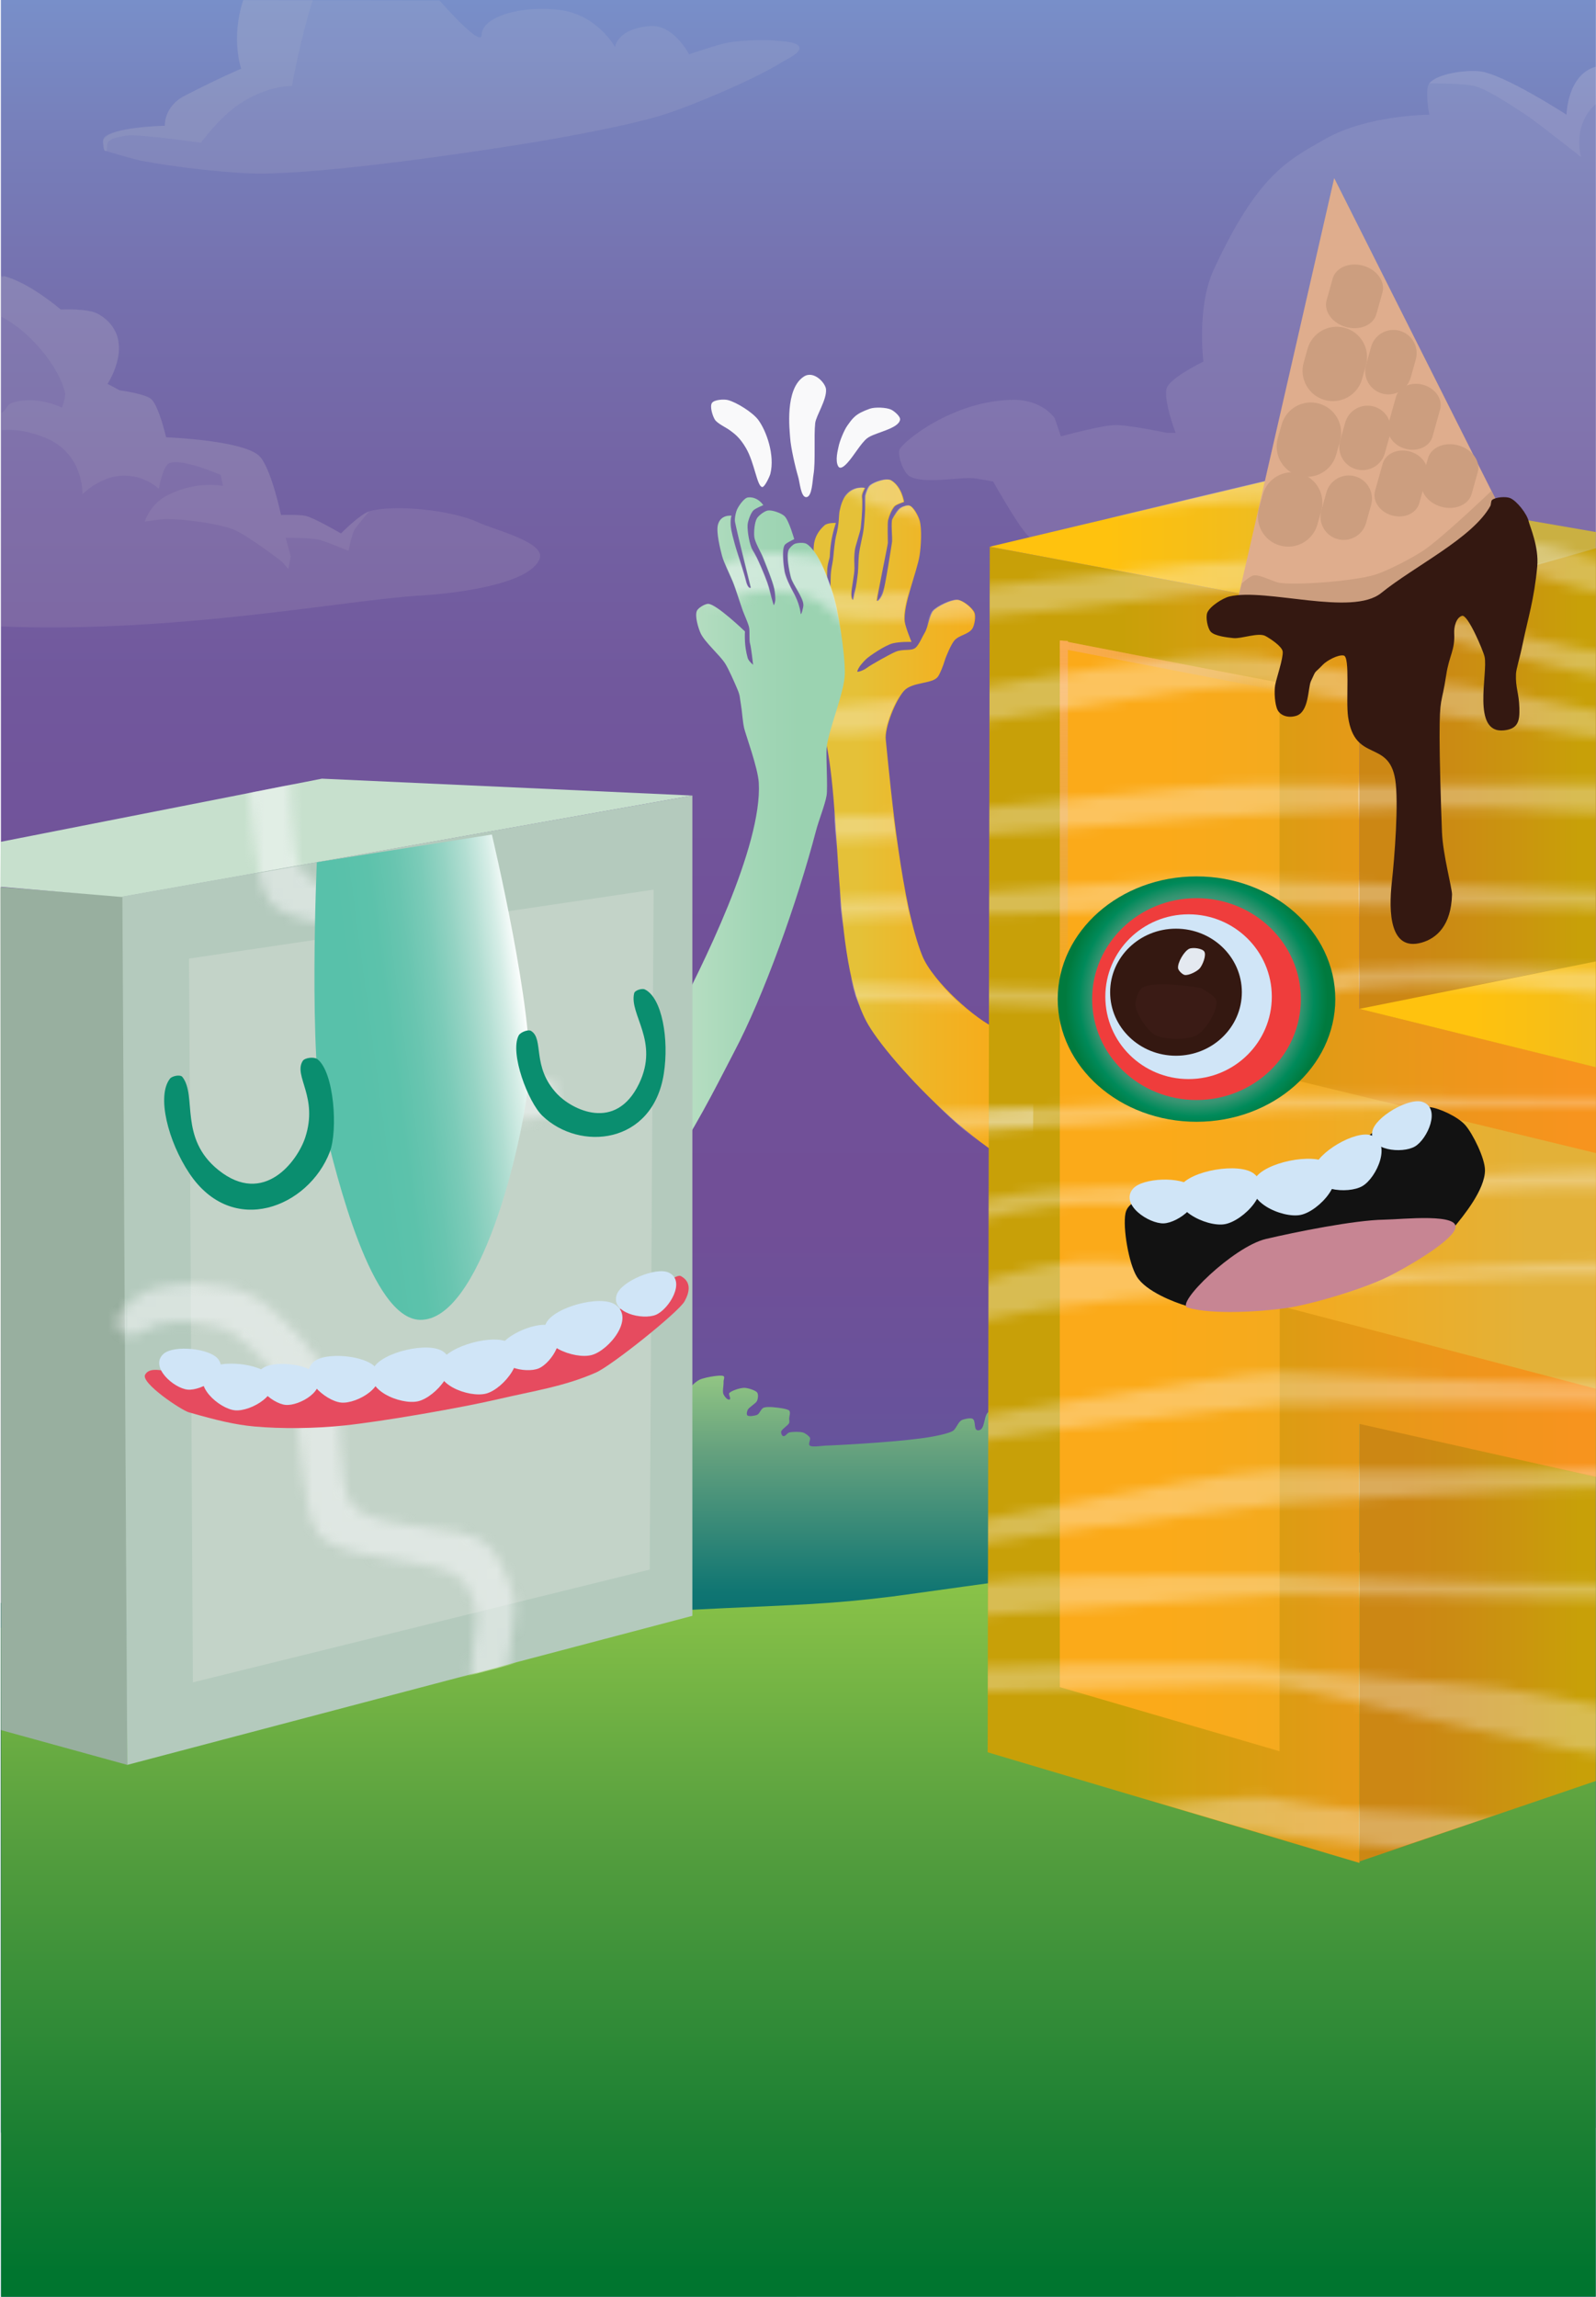<?xml version="1.0" encoding="utf-8"?>
<!-- Generator: Adobe Illustrator 17.0.0, SVG Export Plug-In . SVG Version: 6.00 Build 0)  -->
<!DOCTYPE svg PUBLIC "-//W3C//DTD SVG 1.1//EN" "http://www.w3.org/Graphics/SVG/1.1/DTD/svg11.dtd">
<svg version="1.1" id="Layer_1" xmlns="http://www.w3.org/2000/svg" xmlns:xlink="http://www.w3.org/1999/xlink" x="0px" y="0px"
	 width="164.115px" height="236.109px" viewBox="0 0 164.115 236.109" enable-background="new 0 0 164.115 236.109"
	 xml:space="preserve">
<pattern  x="-124.399" y="-329.142" width="256" height="256" patternUnits="userSpaceOnUse" id="New_Pattern_190" viewBox="256.025 -256 256 256" overflow="visible">
	<g>
		<polygon fill="none" points="256.025,-256 512.025,-256 512.025,0 256.025,0 		"/>
		<g>
			<g opacity="0.3">
				<path fill="#FFFFFF" d="M768.038-49.981c0,0-26.351-1.114-53.185,9.093c-12.222,4.649-17.847,0.447-28.594-4.61
					c-7.745-3.644-18.512-6.899-27.372-6.194c-6.945,0.553-7.576,2.03-12.337-2.478c-3.377-3.198-6.119-6.892-10.024-9.292
					c-9.903-6.086-22.063-1.753-31.613,2.478c-9.343,4.138-17.343,9.345-28.144,10.531c-8.862,0.973-18.125,0.044-26.987-0.929
					C538.981-52.568,512-49.998,512-49.998v-1.766c0,0,28.218-1.493,37.621-1.463c6.682,0.021,20.109,2.232,26.703,1.152
					c7.362-1.205,20.701-8.578,27.844-10.727c6.098-1.835,18.51-5.621,24.877-5.478c2.539,0.057,7.55,1.478,9.814,2.629
					c2.875,1.461,7.153,6.665,10.042,8.098c2.238,1.11,7.253,1.892,9.7,2.396c7.506,1.548,22.689,3.717,30.241,5.021
					c6.369,1.1,18.986,4.733,25.448,4.565c8.406-0.219,24.373-6.946,32.751-7.657c5.228-0.444,15.258,1.27,20.998,1.479V-49.981z"/>
			</g>
			<g opacity="0.3">
				<path fill="#FFFFFF" d="M512.036-58.966c0,0,25.411-2.055,32.349-1.708c22.367,1.119,40.817,3.617,60.914-6.194
					c7.692-3.755,15.019-7.841,23.903-9.292c14.24-2.325,18.079,5.947,27.372,12.079c8.061,5.319,16.954,3.888,26.601,4.336
					c10.788,0.501,19.655,6.027,30.457,6.504c10.019,0.442,20.434-4.328,30.842-5.575c7.711-0.924,15.925,0.997,23.562-0.15
					l0.003-1.979c-4.794-0.219-17.832-0.028-23.737,0.426c-7.749,0.597-22.929,5.145-30.697,4.907
					c-7.714-0.237-22.538-5.33-30.126-6.733c-6.408-1.185-19.743-1.356-25.79-3.785c-4.515-1.813-11.265-9.682-15.862-11.278
					c-3.13-1.087-9.964-1.18-13.237-0.666c-6.358,0.998-17.862,7.442-24.078,9.11c-10.22,2.742-31.21,6.118-41.766,6.847
					c-4.612,0.318-13.864-0.514-18.487-0.456c-8.065,0.1-32.258,1.653-32.258,1.653L512.036-58.966z"/>
			</g>
			<g opacity="0.3">
				<path fill="#FFFFFF" d="M768.038-68.743c0,0-35.518,3.17-52.865,2.493c-14.652-0.571-38.058,0.129-49.733-6.814
					c-8.023-4.771-13.884-13.371-25.059-12.389c-10.028,0.881-20.032,6.855-28.915,10.221c-16.549,6.271-35.086,6.879-52.817,6.194
					C543.997-69.602,512-68.716,512-68.716v-1.609c0,0,34.911,0.67,46.522-0.007c13.305-0.775,39.98-3.119,52.949-6.189
					c7.333-1.735,20.801-10.571,28.331-10.291c7.119,0.264,9.211-1.635,25.988,11.687c9.722,7.72,36.775,6.455,49.184,6.847
					c13.296,0.42,53.062-2.038,53.062-2.038L768.038-68.743z"/>
			</g>
			<g opacity="0.3">
				<path fill="#FFFFFF" d="M512-79.248c0,0,5.387-1.845,8.095-2.064c26.16-2.117,55.575,8.136,80.962,0.506
					c10.047-3.02,20.11-6.256,30.457-8.982c9.702-2.556,23.94-7.185,33.155-1.549c8.516,5.209,13.484,10.297,25.059,11.769
					c7.704,0.98,15.81,0.077,23.903-0.31c16.2-0.775,51.427,1.938,54.404,0.63l0.003-2.297c-3.955,1.189-41.179-0.339-54.89-0.314
					c-5.735,0.011-17.335,1.455-22.937,0.228c-6.595-1.444-17.981-9.498-24.421-11.526c-3.396-1.069-10.477-2.451-14.036-2.396
					c-5.326,0.081-15.701,2.992-20.883,4.222c-7.798,1.851-22.972,7.453-30.925,8.445c-19.82,2.47-59.946-1.664-79.882-0.441
					c-2.024,0.124-8.044,1.796-8.044,1.796L512-79.248z"/>
			</g>
			<g opacity="0.3">
				<path fill="#FFFFFF" d="M768.036-112.051c-8.055-1.878-35.888,6.391-50.935,4.299c-4.623-0.643-9.616-1.898-13.493-4.026
					c-4.601-2.525-6.959-7.704-11.951-10.221c-9.677-4.879-19.643-0.563-28.915,2.478c-17.315,5.68-34.316,10.712-53.588,10.221
					c-8.87-0.226-17.371-1.39-26.216,0c-8.892,1.397-18.117,3.979-26.601,3.407c-15.03-1.013-44.336-6.135-44.336-6.135l0.032-2.953
					c0,0,11.581,2.114,15.451,2.274c7.448,0.308,21.987,4.702,29.442,4.718c6.67,0.014,19.704-3.696,26.361-4.108
					c6.438-0.399,19.362,1.334,25.79,0.799c13.51-1.124,39.747-8.77,53.178-10.613c7.653-1.05,23.518-4.883,30.811-2.336
					c3.783,1.321,8.228,8.995,11.754,10.899c2.819,1.522,9.244,2.838,12.439,3.076c12.715,0.95,39.865-7.16,50.78-4.729V-112.051z"
					/>
			</g>
			<g opacity="0.3">
				<path fill="#FFFFFF" d="M512-180.857c0,0,40.789-2.065,52.432,7.444c3.447,2.815,6.958,8.584,11.566,9.601
					c3.872,0.855,9.656-0.86,13.493-1.858c8.91-2.318,17.734-6.194,26.602-8.982c8.867-2.788,17.35-4.685,26.987-4.336
					c7.712,0.279,15.04,2.529,23.132,1.858c10.415-0.863,18.82-3.828,26.987-8.982c8.028-5.066,13.871-12.751,24.288-14.247
					c11.172-1.605,17.34,10.542,24.674,16.106c6.546,4.966,25.875,3.397,25.875,3.397l0.014-2.437c0,0-19.074,0.365-24.661-2.296
					c-4.936-2.35-10.354-13.285-15.291-15.634c-2.535-1.206-8.44-1.627-11.183-1.027c-7.042,1.54-18.397,11.467-24.991,14.379
					c-6.083,2.686-18.721,7.407-25.334,8.102c-5.675,0.596-17.009-2.536-22.709-2.282c-7.429,0.331-21.99,3.828-29.213,5.592
					c-6.652,1.624-19.547,6.414-26.247,7.827c-2.757,0.582-8.477,2.204-11.183,1.416c-3.346-0.974-7.603-7.356-10.727-8.901
					c-8.213-4.063-26.581-7.53-35.718-8.216c-4.689-0.352-18.76,1.039-18.76,1.039L512-180.857z"/>
			</g>
			<g opacity="0.3">
				<path fill="#FFFFFF" d="M768.036-211.524c-1.274,0.215-20.561,0.196-30.887-4.631c-8.942-4.18-16.586-10.889-27.372-8.982
					c-11.961,2.114-18.492,7.453-27.373,13.318c-8.469,5.594-22.735,7.531-33.541,8.672c-9.629,1.017-19.186,0.595-28.529,3.407
					c-4.586,1.38-9.612,4.225-14.65,3.097c-4.605-1.031-8.15-5.473-12.337-7.743c-19.147-10.38-43.187-13.665-65.154-9.292
					c-3.085,0.614-16.192,2.148-16.192,2.148l0.036-4.297c0,0,11.788,0.433,15.789-0.118c8.267-1.139,25.049-3.108,33.322-2.008
					c8.743,1.163,25.323,7.791,33.436,11.251c3.08,1.314,8.55,5.757,11.868,6.205c3.385,0.457,9.978-2.362,13.351-2.896
					c7.052-1.115,21.383-1.618,28.415-2.853c8.144-1.43,24.322-5.205,32.066-8.102c7.457-2.789,20.483-13.691,28.415-14.379
					c7.903-0.685,22.597,7.586,30.355,9.243c7.142,1.526,28.984,3.652,28.984,3.652V-211.524z"/>
			</g>
			<g opacity="0.3">
				<path fill="#FFFFFF" d="M512.049-222.107c0,0,7.808,0.616,11.789,0.067c20.602-2.842,40.51-0.112,61.152,1.239
					c13.109,0.858,22.206,8.499,34.15,11.15c10.299,2.286,20.277-2.351,29.782-4.336c5.575-1.165,11.51-2.186,16.678-3.717
					c6.347-1.88,9.466-5.665,14.692-9.292c8.241-5.719,17.471-5.564,28.194-4.956c11.118,0.631,21.064,4.89,31.37,7.743
					c8.752,2.422,28.181,2.102,28.181,2.102l0-2.297c0,0-20.692-0.069-27.5-1.06c-8.275-1.205-24.054-7.911-32.409-8.282
					c-7.277-0.324-21.875,2.293-28.757,4.679c-4.099,1.421-11.149,6.802-15.177,8.41c-3.832,1.53-11.925,3.36-15.976,4.142
					c-6.806,1.315-20.594,4.115-27.502,3.538c-9.299-0.777-26.499-9.393-35.718-10.841c-15.052-2.364-45.74-2.113-60.938-1.027
					c-3.046,0.218-12.059,0.425-12.059,0.425L512.049-222.107z"/>
			</g>
		</g>
		<g>
			<g opacity="0.3">
				<path fill="#FFFFFF" d="M256.036-18.966c0,0,49.069,0.892,57.252,0.508c10.424-0.489,17.458-5.149,26.79-9.266
					c19.287-8.51,27.125,9.979,42.789,14.946c19.304,6.12,37.948,2.663,57.3,0c21.948-3.02,71.873-6.204,71.873-6.204v-1.951
					c0,0-20.044-0.111-26.704,0.356c-11.419,0.802-33.995,5.068-45.418,5.82c-14.12,0.93-42.988,4.09-56.601,0.228
					c-8.244-2.338-20.687-16.484-29.099-18.114c-3.839-0.744-11.62,1.726-15.406,2.709c-6.576,1.707-18.954,7.916-25.676,8.904
					c-14.144,2.079-57.099,0.097-57.099,0.097V-18.966z"/>
			</g>
			<g opacity="0.3">
				<path fill="#FFFFFF" d="M512.036-28.294c0,0-36.642,4.293-53.248,7.884c-20.785,4.494-36.625,7.124-56.673-1.549
					c-10.024-4.336-19.971-5.634-26.216-13.628c-6.095-7.801-11.156-15.41-24.674-11.15c-10.006,3.154-16.903,9.713-25.445,14.247
					c-9.572,5.081-21.204,2.478-31.999,2.478c-11.566,0-37.746,1.733-37.746,1.733v-3.453c0,0,28.012,0.335,37.357-0.409
					c7.727-0.615,23.5-0.021,30.925-2.246c7.17-2.148,19.075-12.114,26.132-14.607c6.644-2.347,12.247-3.497,26.246,10.955
					c4.98,5.141,18.524,11.307,25.448,13.123c13.42,3.521,41.613,2.922,55.46,2.054c13.75-0.862,45.342-8.773,54.431-8.871V-28.294z
					"/>
			</g>
			<g opacity="0.3">
				<path fill="#FFFFFF" d="M256.036-38.482c0,0,29.65-0.193,41.601,0.108c12.722,0.32,21.995-0.577,32.77-5.575
					c9.27-4.3,18.871-10.627,29.3-12.699c13.084-2.599,16.006,6.357,21.975,13.008c5.987,6.672,13.107,5.598,21.975,5.885
					c10.408,0.337,14.996,5.044,23.903,8.982c10.748,4.753,21.585,1.223,32.77-1.858c16.956-4.671,51.708-7.85,51.708-7.85
					l-0.003-3.297c-5.593-0.116-39.741,6.307-53.062,7.849c-7.479,0.866-22.565,3.615-30.012,2.511
					c-6.346-0.942-17.7-7.646-23.85-9.472c-5.257-1.56-16.753-1.593-21.502-4.336c-3.983-2.301-7.97-11.914-12.162-13.808
					c-2.912-1.316-9.657-0.672-12.781,0c-7.864,1.693-21.615,10.951-29.328,13.237c-7.748,2.297-23.893,4.303-31.952,4.907
					c-10.309,0.773-41.351-0.873-41.351-0.873V-38.482z"/>
			</g>
			<g opacity="0.3">
				<path fill="#FFFFFF" d="M512.038-49.981c0,0-26.351-1.114-53.185,9.093c-12.222,4.649-17.847,0.447-28.594-4.61
					c-7.745-3.644-18.512-6.899-27.373-6.194c-6.945,0.553-7.576,2.03-12.337-2.478c-3.377-3.198-6.119-6.892-10.024-9.292
					c-9.903-6.086-22.063-1.753-31.613,2.478c-9.343,4.138-17.343,9.345-28.144,10.531c-8.862,0.973-18.125,0.044-26.987-0.929
					C282.981-52.568,256-49.998,256-49.998v-1.766c0,0,28.218-1.493,37.621-1.463c6.682,0.021,20.109,2.232,26.703,1.152
					c7.362-1.205,20.701-8.578,27.844-10.727c6.098-1.835,18.51-5.621,24.877-5.478c2.539,0.057,7.55,1.478,9.814,2.629
					c2.875,1.461,7.153,6.665,10.042,8.098c2.238,1.11,7.253,1.892,9.7,2.396c7.506,1.548,22.689,3.717,30.241,5.021
					c6.369,1.1,18.986,4.733,25.448,4.565c8.406-0.219,24.373-6.946,32.751-7.657c5.228-0.444,15.258,1.27,20.998,1.479V-49.981z"/>
			</g>
			<g opacity="0.3">
				<path fill="#FFFFFF" d="M256.036-58.966c0,0,25.411-2.055,32.349-1.708c22.367,1.119,40.817,3.617,60.913-6.194
					c7.692-3.755,15.019-7.841,23.903-9.292c14.24-2.325,18.079,5.947,27.373,12.079c8.061,5.319,16.954,3.888,26.601,4.336
					c10.788,0.501,19.655,6.027,30.457,6.504c10.019,0.442,20.434-4.328,30.842-5.575c7.711-0.924,15.925,0.997,23.562-0.15
					l0.003-1.979c-4.794-0.219-17.832-0.028-23.737,0.426c-7.749,0.597-22.929,5.145-30.697,4.907
					c-7.714-0.237-22.538-5.33-30.126-6.733c-6.408-1.185-19.743-1.356-25.79-3.785c-4.515-1.813-11.265-9.682-15.862-11.278
					c-3.13-1.087-9.964-1.18-13.237-0.666c-6.358,0.998-17.862,7.442-24.078,9.11c-10.22,2.742-31.21,6.118-41.766,6.847
					c-4.612,0.318-13.864-0.514-18.487-0.456c-8.065,0.1-32.258,1.653-32.258,1.653L256.036-58.966z"/>
			</g>
			<g opacity="0.3">
				<path fill="#FFFFFF" d="M512.038-68.743c0,0-35.518,3.17-52.865,2.493c-14.652-0.571-38.058,0.129-49.733-6.814
					c-8.023-4.771-13.884-13.371-25.059-12.389c-10.028,0.881-20.032,6.855-28.915,10.221c-16.549,6.271-35.085,6.879-52.817,6.194
					C287.997-69.602,256-68.716,256-68.716v-1.609c0,0,34.911,0.67,46.522-0.007c13.305-0.775,39.98-3.119,52.949-6.189
					c7.333-1.735,20.801-10.571,28.331-10.291c7.119,0.264,9.211-1.635,25.988,11.687c9.722,7.72,36.775,6.455,49.184,6.847
					c13.296,0.42,53.062-2.038,53.062-2.038L512.038-68.743z"/>
			</g>
			<g opacity="0.3">
				<path fill="#FFFFFF" d="M256-79.248c0,0,5.387-1.845,8.095-2.064c26.16-2.117,55.575,8.136,80.962,0.506
					c10.047-3.02,20.11-6.256,30.457-8.982c9.702-2.556,23.94-7.185,33.155-1.549c8.516,5.209,13.484,10.297,25.059,11.769
					c7.704,0.98,15.81,0.077,23.903-0.31c16.2-0.775,51.427,1.938,54.404,0.63l0.003-2.297c-3.955,1.189-41.179-0.339-54.89-0.314
					c-5.735,0.011-17.335,1.455-22.937,0.228c-6.595-1.444-17.981-9.498-24.421-11.526c-3.396-1.069-10.477-2.451-14.036-2.396
					c-5.326,0.081-15.701,2.992-20.883,4.222c-7.798,1.851-22.972,7.453-30.925,8.445c-19.82,2.47-59.946-1.664-79.882-0.441
					c-2.024,0.124-8.044,1.796-8.044,1.796L256-79.248z"/>
			</g>
			<g opacity="0.3">
				<path fill="#FFFFFF" d="M512.038-89.778c-7.334-0.281-41.282,2.231-61.347,0.919c-11.558-0.756-20.661-2.351-28.529-8.982
					c-7.563-6.374-15.782-7.647-26.601-4.956c-18.08,4.497-38.177,14.18-57.444,13.318c-16.203-0.725-32.77,0-48.962,0
					c-9.638,0-33.12-0.3-33.12-0.3v-2.556c0,0,24.582,0.695,32.792,1.005c12.231,0.461,36.788,1.786,48.955,0.456
					c14.641-1.6,42.767-11.589,57.4-13.257c4.734-0.54,14.461-1.253,19.057,0c2.396,0.653,6.284,4.045,8.559,5.041
					c6.606,2.892,20.469,7.37,27.616,8.33c15.273,2.052,52.544-3.008,61.62-1.565L512.038-89.778z"/>
			</g>
			<g opacity="0.3">
				<path fill="#FFFFFF" d="M256.049-99.263c0,0,16.53-0.753,22.698-0.436c23.519,1.21,46.263,0,69.395,0
					c8.867,0,17.754,0.065,26.216-2.478c10.047-3.02,19.642-6.889,30.071-9.601c13.469-3.504,19.351-1.334,28.915,6.194
					c7.383,5.812,15.039,8.576,25.059,8.982c18.513,0.751,45.141-2.478,53.633-2.682l0-2.978
					c-10.255-0.55-40.261,4.893-53.518,2.944c-6.304-0.926-20.897-11.371-26.926-13.432c-5.984-2.046-14.793-2.921-21.117-3
					c-9.785-0.123-27.935,9.217-37.544,11.069c-5.965,1.15-18.124,1.992-24.192,2.282c-17.554,0.84-52.728-0.391-70.295,0.114
					c-5.617,0.162-22.408,0.021-22.408,0.021L256.049-99.263z"/>
			</g>
			<g opacity="0.3">
				<path fill="#FFFFFF" d="M512.036-112.051c-8.055-1.878-35.888,6.391-50.935,4.299c-4.623-0.643-9.616-1.898-13.493-4.026
					c-4.601-2.525-6.959-7.704-11.951-10.221c-9.677-4.879-19.643-0.563-28.915,2.478c-17.315,5.68-34.316,10.712-53.588,10.221
					c-8.87-0.226-17.371-1.39-26.216,0c-8.892,1.397-18.117,3.979-26.601,3.407c-15.03-1.013-44.336-6.135-44.336-6.135l0.032-2.953
					c0,0,11.581,2.114,15.451,2.274c7.448,0.308,21.987,4.702,29.442,4.718c6.67,0.014,19.704-3.696,26.361-4.108
					c6.438-0.399,19.362,1.334,25.79,0.799c13.51-1.124,39.747-8.77,53.178-10.613c7.653-1.05,23.518-4.883,30.811-2.336
					c3.783,1.321,8.228,8.995,11.754,10.899c2.819,1.522,9.244,2.838,12.439,3.076c12.715,0.95,39.865-7.16,50.78-4.729V-112.051z"
					/>
			</g>
			<g opacity="0.3">
				<path fill="#FFFFFF" d="M256.032-122.029c0,0,25.04,7.675,35.051,9.011c10.809,1.443,21.152-3.319,31.228-5.575
					c9.209-2.062,18.504-2.459,27.758-1.549c9.636,0.948,18.863,2.327,28.529,0.619c9.613-1.699,18.954-4.446,28.144-7.433
					c8.932-2.904,18.51-9.049,28.529-8.363c12.343,0.846,14.685,10.744,25.059,14.557c13.153,4.834,45.188-2.669,51.706-1.223
					v-2.851c-6.077-1.972-38.53,5.292-50.894,2.237c-7.187-1.775-18.223-13.976-25.562-14.949
					c-7.65-1.014-22.334,6.092-29.784,8.102c-6.929,1.869-20.602,6.584-27.73,7.417c-6.945,0.812-20.967-0.944-27.958-0.799
					c-7.12,0.148-21.345,1.14-28.415,1.993c-7.616,0.919-22.572,5.394-30.241,5.196c-9.074-0.235-35.404-9.221-35.404-9.221
					L256.032-122.029z"/>
			</g>
			<g opacity="0.3">
				<path fill="#FFFFFF" d="M512.036-131.011c-3.255-1.237-20.477,1.611-28.96,1.888c-10.794,0.352-15.855-2.421-22.746-8.363
					c-8.542-7.364-15.809-9.607-27.373-5.575c-8.869,3.093-16.974,6.769-26.216,8.982c-8.878,2.125-17.734,3.097-26.601,3.097
					c-11.566,0-25.051-1.817-35.854,0.31c-19.262,3.791-38.571,13.998-58.215,8.053c-8.104-2.453-30.023-8.348-30.023-8.348
					l-0.013-3.578c0,0,33.869,10.353,41.782,10.936c14.211,1.048,31.236-7.582,45.443-8.689c9.193-0.716,27.662-0.711,36.859-1.369
					c6.467-0.463,19.455-1.357,25.79-2.739c6.644-1.449,19.111-7.372,25.79-8.651c4.686-0.898,14.439-2.248,19.057-1.048
					c3.103,0.806,7.942,5.479,10.841,6.847c5.107,2.41,15.846,6.407,21.454,7.075c7.219,0.86,24.695-4.873,28.984-2.361V-131.011z"
					/>
			</g>
			<g opacity="0.3">
				<path fill="#FFFFFF" d="M256.032-138.455c0,0,14.673-1.683,22.714,1.28c6.024,2.219,12.741,9.177,18.891,10.221
					c6.576,1.116,18.883-4.371,25.445-5.885c9.626-2.22,19.662-4.956,29.3-6.814s20.048-2.499,29.686-2.168
					c8.482,0.291,18.144,2.58,26.216,0.619c18.177-4.416,39.769-25.149,56.673-8.672c6.964,6.789,10.811,11.713,22.746,10.84
					c6.566-0.48,22.584,1.258,24.334,0.586l0-4.783c-3.815-0.166-18.813,2.876-24.99,1.767c-5.736-1.03-15.697-7.703-20.997-10.126
					c-3.788-1.731-11.131-6.427-15.291-6.612c-11.347-0.504-31.918,12.484-43.136,14.264c-6.119,0.971-18.591-0.34-24.783-0.114
					c-7.744,0.282-23.249,1.197-30.905,2.396c-7.59,1.189-22.412,5.38-29.898,7.108c-6.068,1.401-18.159,6.437-24.307,5.444
					c-5.091-0.822-12.832-8.877-17.688-10.613c-5.721-2.045-24.009-3.533-24.009-3.533V-138.455z"/>
			</g>
			<g opacity="0.3">
				<path fill="#FFFFFF" d="M512.036-150.419c0,0-17.779,0.545-25.875,0.545c-11.951,0-14.652-9.909-21.59-15.796
					c-13.498-11.455-40.485,13.886-55.516,15.176c-10.412,0.894-21.204,0.31-31.613,0.31c-12.722,0-25.445,2.168-37.782,4.646
					c-10.795,2.168-20.427,7.143-30.457,10.221c-11.174,3.429-18.839-5.349-27.372-10.531c-8.815-5.352-25.799-4.571-25.799-4.571
					v-2.854c0,0,20.132,2.973,26.634,4.886c6.75,1.986,18.986,10.503,26.018,10.727c7.98,0.254,22.456-8.494,30.241-10.27
					c9.19-2.097,28.022-3.959,37.43-4.565c7.943-0.511,23.949,0.829,31.838-0.228c14.773-1.981,37.309-22.381,57.628-15.291
					c6.145,2.144,13.998,14.446,20.198,16.426c6.209,1.982,23.427-2.516,26.017-1.684V-150.419z"/>
			</g>
			<g opacity="0.3">
				<path fill="#FFFFFF" d="M256.032-161.263c0,0,10.377-1.62,16.16-0.69c7.711,1.239,15.325,4.459,21.204,8.982
					c4.554,3.503,7.683,7.839,13.879,9.601c10.365,2.948,18.555-4.211,27.373-7.743c20.164-8.077,42.419-12.161,65.154-8.982
					c10.8,1.51,18.977,1.115,28.529-3.407c8.173-3.869,15.807-13.008,25.059-14.867c13.879-2.788,19.561,7.837,26.216,14.867
					c6.837,7.222,32.429,2.22,32.429,2.22v-2.276c0,0-25.4,4.66-30.467-1.033c-16.429-18.459-20.299-16.525-28.529-16.433
					c-7.373,0.083-18.248,12.89-25.219,15.291c-6.628,2.283-20.863,3.941-27.844,3.309c-33.112-2.997-50.784,3.407-65.73,9.148
					c-6.156,2.365-18.943,8.023-25.448,6.942c-4.012-0.667-9.872-7.225-13.466-9.129c-5.453-2.89-16.842-8.159-22.937-9.129
					c-4.047-0.644-16.36,1.033-16.36,1.033L256.032-161.263z"/>
			</g>
			<g opacity="0.3">
				<path fill="#FFFFFF" d="M512.036-170.091c0,0-20.522,2.343-28.189-1.464c-8.532-4.236-10.776-17.783-21.204-19.203
					c-10.008-1.363-19.656,9.301-26.216,13.318c-9.63,5.898-18.865,9.126-30.457,7.433c-21.162-3.09-35.844,2.206-55.516,7.743
					c-8.862,2.495-21.203,8.699-30.457,8.982c-11.179,0.342-18.13-10.813-27.372-14.247c-5.789-2.151-11.18-1.558-16.963-1.858
					c-6.168-0.32-19.63-0.704-19.63-0.704v-2.957c0,0,14.843,0.656,19.787,0.982c4.451,0.293,13.431,1.007,17.688,2.34
					c7.074,2.216,18.979,12.902,26.361,13.576c7.657,0.699,21.918-7.31,29.442-8.897c14.062-2.967,33.647-11.148,57.058-7.019
					c7.41,1.307,22.158-4.63,29.213-7.246c7.01-2.599,19.277-14.329,26.703-13.466c7.402,0.861,15.849,16.546,22.823,19.171
					c6.302,2.373,26.93,0.558,26.93,0.558L512.036-170.091z"/>
			</g>
			<g opacity="0.3">
				<path fill="#FFFFFF" d="M256-180.857c0,0,40.789-2.065,52.432,7.444c3.447,2.815,6.958,8.584,11.566,9.601
					c3.872,0.855,9.656-0.86,13.493-1.858c8.91-2.318,17.734-6.194,26.601-8.982c8.867-2.788,17.35-4.685,26.987-4.336
					c7.712,0.279,15.04,2.529,23.132,1.858c10.415-0.863,18.82-3.828,26.987-8.982c8.028-5.066,13.871-12.751,24.288-14.247
					c11.172-1.605,17.34,10.542,24.674,16.106c6.546,4.966,25.875,3.397,25.875,3.397l0.014-2.437c0,0-19.074,0.365-24.661-2.296
					c-4.936-2.35-10.354-13.285-15.291-15.634c-2.535-1.206-8.44-1.627-11.183-1.027c-7.042,1.54-18.397,11.467-24.991,14.379
					c-6.083,2.686-18.721,7.407-25.334,8.102c-5.675,0.596-17.009-2.536-22.709-2.282c-7.429,0.331-21.99,3.828-29.214,5.592
					c-6.652,1.624-19.547,6.414-26.246,7.827c-2.757,0.582-8.477,2.204-11.183,1.416c-3.346-0.974-7.603-7.356-10.727-8.901
					c-8.213-4.063-26.581-7.53-35.718-8.216c-4.689-0.352-18.76,1.039-18.76,1.039L256-180.857z"/>
			</g>
			<g opacity="0.3">
				<path fill="#FFFFFF" d="M512.036-190.638c0,0-16.644,2.708-23.177-0.739c-9.283-4.898-12.726-15.461-24.674-17.035
					c-11.569-1.524-21.74,10.007-29.3,15.486c-9.055,6.563-19.279,2.083-30.842,2.478c-22.367,0.764-39.256,9.587-60.142,14.247
					c-10.378,2.315-14.949,1.145-21.975-5.265c-7.237-6.602-16.975-10.088-28.144-11.15c-11.58-1.101-37.75,1.978-37.75,1.978
					l0.004-2.899c0,0,16.073-2.127,21.495-2.818c11.129-1.417,33.004,0.986,46.105,8.438c6.57,3.737,13.96,8.937,18.941,9.089
					c15.605,0.478,45.262-12.37,60.709-14.635c7.237-1.061,22.158,0.331,29.214-1.598c8.837-2.415,23.385-17.552,32.523-16.889
					c7.853,0.57,18.068,15.983,25.562,18.399c5.104,1.646,21.452,0.013,21.452,0.013V-190.638z"/>
			</g>
			<g opacity="0.3">
				<path fill="#FFFFFF" d="M256.036-202.076c0,0,50.433,1.319,59.336,2.646c4.995,0.744,10.476,1.128,14.65,3.717
					c4.313,2.675,6.168,7.433,11.951,8.982c9.253,2.478,23.539-4.23,32.77-6.194c9.663-2.057,19.662-4.956,30.071-6.194
					s19.911,1.09,27.372-5.885c8.097-7.569,21.172-12.283,25.051-11.277c10.971,2.844,17.709,6.077,26.609,10.658
					c11.099,5.712,26.742,3.249,28.189,3.551l0-2.204c0,0-20.934-1.407-27.614-3.335c-7.311-2.111-19.893-13.126-27.502-13.043
					c-7.658,0.083-20.163,11.185-27.388,13.728c-6.001,2.113-18.652,4.051-24.877,5.363c-7.61,1.604-22.829,4.821-30.469,6.276
					c-7.796,1.485-23.531,7.243-31.268,5.478c-3.388-0.773-8.127-6.679-11.297-8.102c-3.789-1.701-12.089-3.093-16.204-3.652
					c-14.728-1.998-59.385-2.714-59.385-2.714L256.036-202.076z"/>
			</g>
			<g opacity="0.3">
				<path fill="#FFFFFF" d="M512.036-211.524c-1.274,0.215-20.561,0.196-30.887-4.631c-8.942-4.18-16.586-10.889-27.373-8.982
					c-11.961,2.114-18.492,7.453-27.372,13.318c-8.469,5.594-22.735,7.531-33.541,8.672c-9.629,1.017-19.186,0.595-28.529,3.407
					c-4.586,1.38-9.612,4.225-14.65,3.097c-4.605-1.031-8.15-5.473-12.337-7.743c-19.147-10.38-43.187-13.665-65.154-9.292
					c-3.085,0.614-16.192,2.148-16.192,2.148l0.036-4.297c0,0,11.788,0.433,15.789-0.118c8.268-1.139,25.049-3.108,33.322-2.008
					c8.743,1.163,25.323,7.791,33.436,11.251c3.08,1.314,8.55,5.757,11.868,6.205c3.385,0.457,9.978-2.362,13.351-2.896
					c7.052-1.115,21.383-1.618,28.415-2.853c8.144-1.43,24.322-5.205,32.066-8.102c7.457-2.789,20.483-13.691,28.415-14.379
					c7.903-0.685,22.597,7.586,30.355,9.243c7.142,1.526,28.984,3.652,28.984,3.652V-211.524z"/>
			</g>
			<g opacity="0.3">
				<path fill="#FFFFFF" d="M256.049-222.107c0,0,7.808,0.616,11.789,0.067c20.602-2.842,40.51-0.112,61.152,1.239
					c13.109,0.858,22.206,8.499,34.15,11.15c10.299,2.286,20.277-2.351,29.782-4.336c5.575-1.165,11.51-2.186,16.678-3.717
					c6.347-1.88,9.466-5.665,14.692-9.292c8.241-5.719,17.471-5.564,28.194-4.956c11.118,0.631,21.064,4.89,31.37,7.743
					c8.752,2.422,28.181,2.102,28.181,2.102l0-2.297c0,0-20.692-0.069-27.5-1.06c-8.275-1.205-24.054-7.911-32.409-8.282
					c-7.277-0.324-21.875,2.293-28.757,4.679c-4.099,1.421-11.149,6.802-15.177,8.41c-3.832,1.53-11.925,3.36-15.976,4.142
					c-6.806,1.315-20.594,4.115-27.502,3.538c-9.299-0.777-26.499-9.393-35.718-10.841c-15.052-2.364-45.74-2.113-60.938-1.027
					c-3.046,0.218-12.059,0.425-12.059,0.425L256.049-222.107z"/>
			</g>
			<g opacity="0.3">
				<path fill="#FFFFFF" d="M457.118-237.216c-9.799-1.584-19.609-2.168-29.022,0.31c-11.766,3.097-19.607,10.227-30.983,14.247
					c-18.43,6.514-35.29-4.687-53.73-7.743c-11.369-1.884-22.357-1.836-33.728-3.097c-13.73-1.522-24.705,2.013-38.042,2.168
					c-5.098,0.059-15.548-0.885-15.548-0.885l-0.028-2.406c0,0,11.759,0.742,15.675,0.535c9.624-0.509,28.82-2.801,38.457-2.67
					c8.397,0.115,25.094,2.267,33.436,3.24c12.984,1.515,38.847,8.773,51.808,7.075c8.647-1.133,23.614-11.83,32.181-13.466
					c7.343-1.402,22.439,0.068,29.898,0.571c13.104,0.882,54.545,4.747,54.545,4.747v2.368
					C512.036-232.222,473.992-234.489,457.118-237.216z"/>
			</g>
			<g opacity="0.3">
				<path fill="#FFFFFF" d="M256.036-241.841c0,0,14.997-0.306,26.566,1.218c11.948,1.574,18.512,0.048,30.457-1.549
					c13.501-1.804,29.233,2.933,43.11,3.598c18.123,0.869,36.685,3.793,55.2-0.501c18.881-4.379,35.503-8.869,55.516-5.265
					c14.677,2.643,41.187,3.575,45.152,2.492l0-2.282c-1.895,0.226-9.655,1.319-12.893,1.255
					c-8.177-0.161-24.281-3.541-32.409-4.451c-4.269-0.478-12.824-1.624-17.117-1.483c-9.952,0.326-29.466,4.996-39.37,6.026
					c-5.741,0.597-17.28,1.282-23.051,1.278c-8.03-0.006-24.05-1.374-32.066-1.826c-10.727-0.605-32.17-2.76-42.907-2.396
					c-4.396,0.149-13.067,1.937-17.46,2.168c-3.077,0.162-9.244-0.146-12.324-0.228c-6.602-0.175-26.412-0.335-26.412-0.335
					L256.036-241.841z"/>
			</g>
			<g opacity="0.3">
				<path fill="#FFFFFF" d="M509.678-250.401c-5.691-0.057-15.035,1.232-22.746,0.929c-8.096-0.317-16.178-1.336-24.288-2.478
					c-9.623-1.354-17.278-0.994-26.601,1.549c-8.807,2.401-49.335,6.345-58.594,4.837c-20.788-3.384-17.006-6.469-38.444-6.271
					c-17.726,0.164-28.697,3.152-46.364,3.984c-13.236,0.623-36.603-2.321-36.603-2.321l0.013-3.763c0,0,6.524,1.131,8.701,1.192
					c6.369,0.178,19.076,1.454,25.448,1.424c12.208-0.059,36.52-3.053,48.727-3.195c4.74-0.055,14.237,0.237,18.943,0.799
					c4.909,0.586,14.487,3.284,19.4,3.843c3.914,0.446,11.811,0.605,15.748,0.493c10.392-0.294,31.102-2.409,41.424-3.652
					c3.381-0.407,10.064-1.905,13.466-2.06c3.769-0.171,11.3,0.656,15.063,0.919c5.795,0.405,17.356,1.776,23.165,1.826
					c6.488,0.055,24.297-2.577,25.902-1.598l0,3.783C512.036-250.16,510.27-250.395,509.678-250.401z"/>
			</g>
			<g opacity="0.3">
				<path fill="#FFFFFF" d="M512.036-9.454c-3.488-0.507-31.004,0.624-45.843,0.893c-14.839,0-27.521,4.317-41.82,6.206
					c-15.109,2.158-32.933-0.216-47.486-4.587c-12.425-3.731-24.821-1.351-37.801,1.203c-7.269,1.43-24.333,5.108-32.158,4.838
					c-5.666-0.27-15.083-0.996-21.059-2.134c-13.805-2.63-26.835-6.332-29.832-6.416v-1.844c0,0,12.986,1.099,22.433,1.928
					c5.101,0.447,15.652,3.913,28.743,2.914c20.107-1.535,46.207-8.617,70.512-2.966c11.263,2.619,34.428,5.196,45.988,4.931
					c10.697-0.245,31.678-5.344,42.337-6.276c11.457-1.002,42.536-1.466,45.989-0.531L512.036-9.454z"/>
			</g>
		</g>
		<g>
			<g opacity="0.3">
				<path fill="#FFFFFF" d="M0.036-18.966c0,0,49.069,0.892,57.252,0.508c10.424-0.489,17.458-5.149,26.79-9.266
					c19.287-8.51,27.125,9.979,42.789,14.946c19.304,6.12,37.948,2.663,57.3,0c21.948-3.02,71.873-6.204,71.873-6.204v-1.951
					c0,0-20.044-0.111-26.704,0.356c-11.419,0.802-33.995,5.068-45.418,5.82c-14.12,0.93-42.988,4.09-56.601,0.228
					c-8.244-2.338-20.687-16.484-29.099-18.114c-3.839-0.744-11.62,1.726-15.406,2.709c-6.576,1.707-18.954,7.916-25.676,8.904
					C42.99-18.953,0.036-20.935,0.036-20.935V-18.966z"/>
			</g>
			<g opacity="0.3">
				<path fill="#FFFFFF" d="M256.036-28.294c0,0-36.642,4.293-53.248,7.884c-20.785,4.494-36.625,7.124-56.673-1.549
					c-10.024-4.336-19.971-5.634-26.216-13.628c-6.095-7.801-11.156-15.41-24.674-11.15c-10.006,3.154-16.903,9.713-25.445,14.247
					c-9.572,5.081-21.204,2.478-31.999,2.478c-11.566,0-37.746,1.733-37.746,1.733v-3.453c0,0,28.012,0.335,37.357-0.409
					c7.727-0.615,23.5-0.021,30.925-2.246c7.17-2.148,19.075-12.114,26.132-14.607c6.644-2.347,12.247-3.497,26.246,10.955
					c4.98,5.141,18.524,11.307,25.448,13.123c13.42,3.521,41.613,2.922,55.46,2.054c13.75-0.862,45.342-8.773,54.431-8.871V-28.294z
					"/>
			</g>
			<g opacity="0.3">
				<path fill="#FFFFFF" d="M0.036-38.482c0,0,29.65-0.193,41.601,0.108c12.722,0.32,21.995-0.577,32.77-5.575
					c9.27-4.3,18.871-10.627,29.3-12.699c13.084-2.599,16.006,6.357,21.975,13.008c5.987,6.672,13.107,5.598,21.975,5.885
					c10.408,0.337,14.996,5.044,23.903,8.982c10.748,4.753,21.585,1.223,32.77-1.858c16.956-4.671,51.708-7.85,51.708-7.85
					l-0.003-3.297c-5.593-0.116-39.741,6.307-53.062,7.849c-7.479,0.866-22.565,3.615-30.012,2.511
					c-6.346-0.942-17.7-7.646-23.85-9.472c-5.257-1.56-16.753-1.593-21.502-4.336c-3.983-2.301-7.97-11.914-12.162-13.808
					c-2.912-1.316-9.657-0.672-12.781,0c-7.864,1.693-21.615,10.951-29.328,13.237c-7.748,2.297-23.893,4.303-31.952,4.907
					c-10.309,0.773-41.351-0.873-41.351-0.873V-38.482z"/>
			</g>
			<g opacity="0.3">
				<path fill="#FFFFFF" d="M256.038-49.981c0,0-26.351-1.114-53.185,9.093c-12.222,4.649-17.847,0.447-28.594-4.61
					c-7.745-3.644-18.512-6.899-27.373-6.194c-6.945,0.553-7.576,2.03-12.337-2.478c-3.377-3.198-6.119-6.892-10.024-9.292
					c-9.903-6.086-22.063-1.753-31.613,2.478c-9.343,4.138-17.343,9.345-28.144,10.531c-8.862,0.973-18.125,0.044-26.987-0.929
					C26.981-52.568,0-49.998,0-49.998v-1.766c0,0,28.218-1.493,37.621-1.463c6.682,0.021,20.109,2.232,26.703,1.152
					c7.362-1.205,20.701-8.578,27.844-10.727c6.098-1.835,18.51-5.621,24.877-5.478c2.539,0.057,7.55,1.478,9.814,2.629
					c2.875,1.461,7.153,6.665,10.042,8.098c2.238,1.11,7.253,1.892,9.7,2.396c7.506,1.548,22.689,3.717,30.241,5.021
					c6.369,1.1,18.986,4.733,25.448,4.565c8.406-0.219,24.373-6.946,32.751-7.657c5.228-0.444,15.258,1.27,20.998,1.479V-49.981z"/>
			</g>
			<g opacity="0.3">
				<path fill="#FFFFFF" d="M0.036-58.966c0,0,25.411-2.055,32.349-1.708c22.367,1.119,40.817,3.617,60.913-6.194
					c7.692-3.755,15.019-7.841,23.903-9.292c14.24-2.325,18.079,5.947,27.373,12.079c8.061,5.319,16.954,3.888,26.601,4.336
					c10.788,0.501,19.655,6.027,30.457,6.504c10.019,0.442,20.434-4.328,30.842-5.575c7.711-0.924,15.925,0.997,23.562-0.15
					l0.003-1.979c-4.794-0.219-17.832-0.028-23.737,0.426c-7.749,0.597-22.929,5.145-30.697,4.907
					c-7.714-0.237-22.538-5.33-30.126-6.733c-6.408-1.185-19.743-1.356-25.79-3.785c-4.515-1.813-11.265-9.682-15.862-11.278
					c-3.13-1.087-9.964-1.18-13.237-0.666c-6.358,0.998-17.862,7.442-24.078,9.11c-10.22,2.742-31.21,6.118-41.766,6.847
					c-4.612,0.318-13.864-0.514-18.487-0.456C24.193-62.472,0-60.919,0-60.919L0.036-58.966z"/>
			</g>
			<g opacity="0.3">
				<path fill="#FFFFFF" d="M256.038-68.743c0,0-35.518,3.17-52.865,2.493c-14.652-0.571-38.058,0.129-49.733-6.814
					c-8.023-4.771-13.884-13.371-25.059-12.389c-10.028,0.881-20.032,6.855-28.915,10.221c-16.549,6.271-35.085,6.879-52.817,6.194
					C31.997-69.602,0-68.716,0-68.716v-1.609c0,0,34.911,0.67,46.522-0.007c13.305-0.775,39.98-3.119,52.949-6.189
					c7.333-1.735,20.801-10.571,28.331-10.291c7.119,0.264,9.211-1.635,25.988,11.687c9.722,7.72,36.775,6.455,49.184,6.847
					c13.296,0.42,53.062-2.038,53.062-2.038L256.038-68.743z"/>
			</g>
			<g opacity="0.3">
				<path fill="#FFFFFF" d="M0-79.248c0,0,5.387-1.845,8.095-2.064c26.16-2.117,55.575,8.136,80.962,0.506
					c10.047-3.02,20.11-6.256,30.457-8.982c9.702-2.556,23.94-7.185,33.155-1.549c8.516,5.209,13.484,10.297,25.059,11.769
					c7.704,0.98,15.81,0.077,23.903-0.31c16.2-0.775,51.427,1.938,54.404,0.63l0.003-2.297c-3.955,1.189-41.179-0.339-54.89-0.314
					c-5.735,0.011-17.335,1.455-22.937,0.228c-6.595-1.444-17.981-9.498-24.421-11.526c-3.395-1.069-10.477-2.451-14.036-2.396
					c-5.326,0.081-15.701,2.992-20.883,4.222c-7.798,1.851-22.972,7.453-30.925,8.445C68.126-80.415,28-84.549,8.064-83.326
					c-2.024,0.124-8.044,1.796-8.044,1.796L0-79.248z"/>
			</g>
			<g opacity="0.3">
				<path fill="#FFFFFF" d="M256.038-89.778c-7.334-0.281-41.282,2.231-61.347,0.919c-11.558-0.756-20.661-2.351-28.529-8.982
					c-7.563-6.374-15.782-7.647-26.601-4.956c-18.08,4.497-38.177,14.18-57.444,13.318c-16.203-0.725-32.77,0-48.962,0
					c-9.638,0-33.12-0.3-33.12-0.3l0-2.556c0,0,24.582,0.695,32.792,1.005c12.231,0.461,36.788,1.786,48.955,0.456
					c14.641-1.6,42.767-11.589,57.4-13.257c4.734-0.54,14.461-1.253,19.057,0c2.396,0.653,6.284,4.045,8.559,5.041
					c6.606,2.892,20.469,7.37,27.616,8.33c15.273,2.052,52.544-3.008,61.62-1.565L256.038-89.778z"/>
			</g>
			<g opacity="0.3">
				<path fill="#FFFFFF" d="M0.049-99.263c0,0,16.53-0.753,22.698-0.436c23.519,1.21,46.263,0,69.395,0
					c8.867,0,17.754,0.065,26.216-2.478c10.047-3.02,19.642-6.889,30.071-9.601c13.469-3.504,19.351-1.334,28.915,6.194
					c7.383,5.812,15.039,8.576,25.059,8.982c18.513,0.751,45.141-2.478,53.633-2.682l0-2.978
					c-10.255-0.55-40.261,4.893-53.518,2.944c-6.304-0.926-20.897-11.371-26.926-13.432c-5.984-2.046-14.793-2.921-21.117-3
					c-9.785-0.123-27.935,9.217-37.544,11.069c-5.965,1.15-18.124,1.992-24.192,2.282c-17.554,0.84-52.728-0.391-70.295,0.114
					c-5.617,0.162-22.408,0.021-22.408,0.021L0.049-99.263z"/>
			</g>
			<g opacity="0.3">
				<path fill="#FFFFFF" d="M256.036-112.051c-8.055-1.878-35.888,6.391-50.935,4.299c-4.623-0.643-9.616-1.898-13.493-4.026
					c-4.601-2.525-6.959-7.704-11.951-10.221c-9.677-4.879-19.643-0.563-28.915,2.478c-17.315,5.68-34.316,10.712-53.588,10.221
					c-8.87-0.226-17.371-1.39-26.216,0c-8.892,1.397-18.117,3.979-26.601,3.407C29.306-106.907,0-112.029,0-112.029l0.032-2.953
					c0,0,11.581,2.114,15.451,2.274c7.448,0.308,21.987,4.702,29.442,4.718c6.67,0.014,19.704-3.696,26.361-4.108
					c6.438-0.399,19.362,1.334,25.79,0.799c13.51-1.124,39.747-8.77,53.178-10.613c7.653-1.05,23.518-4.883,30.811-2.336
					c3.783,1.321,8.228,8.995,11.754,10.899c2.819,1.522,9.244,2.838,12.439,3.076c12.715,0.95,39.865-7.16,50.78-4.729V-112.051z"
					/>
			</g>
			<g opacity="0.3">
				<path fill="#FFFFFF" d="M0.032-122.029c0,0,25.04,7.675,35.051,9.011c10.809,1.443,21.152-3.319,31.228-5.575
					c9.209-2.062,18.504-2.459,27.758-1.549c9.636,0.948,18.863,2.327,28.529,0.619c9.613-1.699,18.954-4.446,28.144-7.433
					c8.932-2.904,18.51-9.049,28.529-8.363c12.343,0.846,14.685,10.744,25.059,14.557c13.153,4.834,45.188-2.669,51.706-1.223
					l0-2.851c-6.077-1.972-38.53,5.292-50.894,2.237c-7.187-1.775-18.223-13.976-25.562-14.949
					c-7.65-1.014-22.334,6.092-29.784,8.102c-6.929,1.869-20.602,6.584-27.73,7.417c-6.945,0.812-20.967-0.944-27.958-0.799
					c-7.12,0.148-21.345,1.14-28.415,1.993c-7.616,0.919-22.572,5.394-30.241,5.196c-9.074-0.235-35.404-9.221-35.404-9.221
					L0.032-122.029z"/>
			</g>
			<g opacity="0.3">
				<path fill="#FFFFFF" d="M256.036-131.011c-3.255-1.237-20.477,1.611-28.96,1.888c-10.793,0.352-15.855-2.421-22.746-8.363
					c-8.542-7.364-15.809-9.607-27.373-5.575c-8.869,3.093-16.974,6.769-26.216,8.982c-8.878,2.125-17.734,3.097-26.601,3.097
					c-11.566,0-25.051-1.817-35.854,0.31c-19.262,3.791-38.571,13.998-58.215,8.053c-8.104-2.453-30.023-8.348-30.023-8.348
					l-0.013-3.578c0,0,33.869,10.353,41.782,10.936c14.211,1.048,31.236-7.582,45.443-8.689c9.193-0.716,27.662-0.711,36.859-1.369
					c6.467-0.463,19.455-1.357,25.79-2.739c6.644-1.449,19.111-7.372,25.79-8.651c4.686-0.898,14.439-2.248,19.057-1.048
					c3.103,0.806,7.942,5.479,10.841,6.847c5.107,2.41,15.846,6.407,21.454,7.075c7.219,0.86,24.695-4.873,28.984-2.361
					L256.036-131.011z"/>
			</g>
			<g opacity="0.3">
				<path fill="#FFFFFF" d="M0.032-138.455c0,0,14.673-1.683,22.714,1.28c6.024,2.219,12.741,9.177,18.891,10.221
					c6.576,1.116,18.883-4.371,25.445-5.885c9.626-2.22,19.662-4.956,29.3-6.814s20.048-2.499,29.686-2.168
					c8.482,0.291,18.144,2.58,26.216,0.619c18.177-4.416,39.769-25.149,56.673-8.672c6.964,6.789,10.811,11.713,22.746,10.84
					c6.566-0.48,22.584,1.258,24.334,0.586l-0.001-4.783c-3.815-0.166-18.813,2.876-24.99,1.767
					c-5.736-1.03-15.697-7.703-20.997-10.126c-3.788-1.731-11.131-6.427-15.291-6.612c-11.347-0.504-31.918,12.484-43.136,14.264
					c-6.119,0.971-18.591-0.34-24.783-0.114c-7.744,0.282-23.249,1.197-30.905,2.396c-7.59,1.189-22.412,5.38-29.898,7.108
					c-6.068,1.401-18.159,6.437-24.307,5.444c-5.091-0.822-12.832-8.877-17.688-10.613c-5.721-2.045-24.009-3.533-24.009-3.533
					V-138.455z"/>
			</g>
			<g opacity="0.3">
				<path fill="#FFFFFF" d="M256.036-150.419c0,0-17.779,0.545-25.875,0.545c-11.951,0-14.652-9.909-21.59-15.796
					c-13.498-11.455-40.485,13.886-55.516,15.176c-10.412,0.894-21.204,0.31-31.613,0.31c-12.722,0-25.445,2.168-37.782,4.646
					c-10.795,2.168-20.427,7.143-30.457,10.221c-11.174,3.429-18.839-5.349-27.373-10.531c-8.815-5.352-25.799-4.571-25.799-4.571
					v-2.854c0,0,20.132,2.973,26.634,4.886c6.75,1.986,18.986,10.503,26.018,10.727c7.98,0.254,22.456-8.494,30.241-10.27
					c9.19-2.097,28.022-3.959,37.43-4.565c7.943-0.511,23.949,0.829,31.838-0.228c14.773-1.981,37.309-22.381,57.628-15.291
					c6.145,2.144,13.998,14.446,20.198,16.426c6.209,1.982,23.427-2.516,26.017-1.684V-150.419z"/>
			</g>
			<g opacity="0.3">
				<path fill="#FFFFFF" d="M0.032-161.263c0,0,10.377-1.62,16.16-0.69c7.711,1.239,15.325,4.459,21.204,8.982
					c4.554,3.503,7.683,7.839,13.879,9.601c10.365,2.948,18.555-4.211,27.373-7.743c20.164-8.077,42.419-12.161,65.154-8.982
					c10.8,1.51,18.977,1.115,28.529-3.407c8.173-3.869,15.807-13.008,25.059-14.867c13.879-2.788,19.561,7.837,26.216,14.867
					c6.837,7.222,32.429,2.22,32.429,2.22v-2.276c0,0-25.4,4.66-30.467-1.033c-16.429-18.459-20.299-16.525-28.529-16.433
					c-7.373,0.083-18.248,12.89-25.219,15.291c-6.628,2.283-20.863,3.941-27.844,3.309c-33.112-2.997-50.784,3.407-65.73,9.148
					c-6.156,2.365-18.943,8.023-25.448,6.942c-4.012-0.667-9.872-7.225-13.466-9.129c-5.453-2.89-16.842-8.159-22.937-9.129
					c-4.047-0.644-16.36,1.033-16.36,1.033L0.032-161.263z"/>
			</g>
			<g opacity="0.3">
				<path fill="#FFFFFF" d="M256.036-170.091c0,0-20.522,2.343-28.189-1.464c-8.532-4.236-10.776-17.783-21.204-19.203
					c-10.008-1.363-19.656,9.301-26.216,13.318c-9.63,5.898-18.866,9.126-30.457,7.433c-21.162-3.09-35.844,2.206-55.516,7.743
					c-8.862,2.495-21.203,8.699-30.457,8.982c-11.179,0.342-18.13-10.813-27.373-14.247c-5.789-2.151-11.18-1.558-16.963-1.858
					c-6.168-0.32-19.63-0.704-19.63-0.704v-2.957c0,0,14.843,0.656,19.787,0.982c4.451,0.293,13.431,1.007,17.688,2.34
					c7.074,2.216,18.979,12.902,26.361,13.576c7.657,0.699,21.918-7.31,29.442-8.897c14.062-2.967,33.647-11.148,57.058-7.019
					c7.41,1.307,22.158-4.63,29.214-7.246c7.01-2.599,19.277-14.329,26.703-13.466c7.402,0.861,15.849,16.546,22.823,19.171
					c6.302,2.373,26.93,0.558,26.93,0.558L256.036-170.091z"/>
			</g>
			<g opacity="0.3">
				<path fill="#FFFFFF" d="M0-180.857c0,0,40.789-2.065,52.432,7.444c3.447,2.815,6.958,8.584,11.566,9.601
					c3.872,0.855,9.656-0.86,13.493-1.858c8.91-2.318,17.734-6.194,26.601-8.982s17.35-4.685,26.987-4.336
					c7.712,0.279,15.04,2.529,23.132,1.858c10.415-0.863,18.82-3.828,26.987-8.982c8.028-5.066,13.871-12.751,24.288-14.247
					c11.172-1.605,17.34,10.542,24.674,16.106c6.546,4.966,25.875,3.397,25.875,3.397l0.014-2.437c0,0-19.074,0.365-24.661-2.296
					c-4.936-2.35-10.354-13.285-15.291-15.634c-2.535-1.206-8.44-1.627-11.183-1.027c-7.042,1.54-18.397,11.467-24.991,14.379
					c-6.083,2.686-18.721,7.407-25.334,8.102c-5.675,0.596-17.009-2.536-22.709-2.282c-7.429,0.331-21.99,3.828-29.213,5.592
					c-6.652,1.624-19.547,6.414-26.246,7.827c-2.757,0.582-8.477,2.204-11.183,1.416c-3.346-0.974-7.603-7.356-10.727-8.901
					c-8.213-4.063-26.581-7.53-35.718-8.216c-4.689-0.352-18.76,1.039-18.76,1.039L0-180.857z"/>
			</g>
			<g opacity="0.3">
				<path fill="#FFFFFF" d="M256.036-190.638c0,0-16.644,2.708-23.177-0.739c-9.283-4.898-12.726-15.461-24.674-17.035
					c-11.569-1.524-21.74,10.007-29.3,15.486c-9.055,6.563-19.279,2.083-30.842,2.478c-22.367,0.764-39.256,9.587-60.142,14.247
					c-10.377,2.315-14.949,1.145-21.975-5.265c-7.237-6.602-16.975-10.088-28.144-11.15c-11.58-1.101-37.75,1.978-37.75,1.978
					l0.004-2.899c0,0,16.073-2.127,21.495-2.818c11.129-1.417,33.004,0.986,46.105,8.438c6.57,3.737,13.96,8.937,18.941,9.089
					c15.605,0.478,45.262-12.37,60.709-14.635c7.237-1.061,22.158,0.331,29.213-1.598c8.838-2.415,23.385-17.552,32.523-16.889
					c7.853,0.57,18.068,15.983,25.562,18.399c5.104,1.646,21.452,0.013,21.452,0.013V-190.638z"/>
			</g>
			<g opacity="0.3">
				<path fill="#FFFFFF" d="M0.036-202.076c0,0,50.433,1.319,59.336,2.646c4.995,0.744,10.476,1.128,14.65,3.717
					c4.313,2.675,6.168,7.433,11.951,8.982c9.253,2.478,23.539-4.23,32.77-6.194c9.663-2.057,19.662-4.956,30.071-6.194
					c10.409-1.239,19.911,1.09,27.373-5.885c8.097-7.569,21.172-12.283,25.051-11.277c10.971,2.844,17.709,6.077,26.609,10.658
					c11.099,5.712,26.742,3.249,28.189,3.551l0-2.204c0,0-20.934-1.407-27.614-3.335c-7.311-2.111-19.893-13.126-27.502-13.043
					c-7.658,0.083-20.163,11.185-27.388,13.728c-6.001,2.113-18.652,4.051-24.877,5.363c-7.61,1.604-22.829,4.821-30.469,6.276
					c-7.796,1.485-23.531,7.243-31.268,5.478c-3.388-0.773-8.127-6.679-11.297-8.102c-3.789-1.701-12.089-3.093-16.204-3.652
					c-14.728-1.998-59.385-2.714-59.385-2.714L0.036-202.076z"/>
			</g>
			<g opacity="0.3">
				<path fill="#FFFFFF" d="M256.036-211.524c-1.274,0.215-20.561,0.196-30.887-4.631c-8.942-4.18-16.586-10.889-27.373-8.982
					c-11.961,2.114-18.492,7.453-27.373,13.318c-8.469,5.594-22.735,7.531-33.541,8.672c-9.629,1.017-19.186,0.595-28.529,3.407
					c-4.586,1.38-9.612,4.225-14.65,3.097c-4.605-1.031-8.15-5.473-12.337-7.743c-19.147-10.38-43.187-13.665-65.154-9.292
					C13.107-213.063,0-211.529,0-211.529l0.036-4.297c0,0,11.788,0.433,15.789-0.118c8.267-1.139,25.049-3.108,33.322-2.008
					c8.743,1.163,25.323,7.791,33.436,11.251c3.08,1.314,8.55,5.757,11.868,6.205c3.385,0.457,9.978-2.362,13.351-2.896
					c7.052-1.115,21.383-1.618,28.415-2.853c8.144-1.43,24.322-5.205,32.066-8.102c7.457-2.789,20.483-13.691,28.415-14.379
					c7.903-0.685,22.597,7.586,30.355,9.243c7.142,1.526,28.984,3.652,28.984,3.652L256.036-211.524z"/>
			</g>
			<g opacity="0.3">
				<path fill="#FFFFFF" d="M0.049-222.107c0,0,7.808,0.616,11.789,0.067c20.602-2.842,40.51-0.112,61.152,1.239
					c13.109,0.858,22.206,8.499,34.15,11.15c10.299,2.286,20.277-2.351,29.782-4.336c5.575-1.165,11.51-2.186,16.678-3.717
					c6.347-1.88,9.466-5.665,14.692-9.292c8.241-5.719,17.471-5.564,28.193-4.956c11.118,0.631,21.064,4.89,31.37,7.743
					c8.752,2.422,28.181,2.102,28.181,2.102l0-2.297c0,0-20.692-0.069-27.5-1.06c-8.275-1.205-24.054-7.911-32.409-8.282
					c-7.277-0.324-21.875,2.293-28.757,4.679c-4.099,1.421-11.149,6.802-15.177,8.41c-3.832,1.53-11.925,3.36-15.976,4.142
					c-6.806,1.315-20.594,4.115-27.502,3.538c-9.299-0.777-26.499-9.393-35.718-10.841c-15.052-2.364-45.74-2.113-60.938-1.027
					C9.013-224.627,0-224.419,0-224.419L0.049-222.107z"/>
			</g>
			<g opacity="0.3">
				<path fill="#FFFFFF" d="M201.118-237.216c-9.799-1.584-19.609-2.168-29.022,0.31c-11.766,3.097-19.607,10.227-30.983,14.247
					c-18.43,6.514-35.29-4.687-53.73-7.743c-11.369-1.884-22.357-1.836-33.728-3.097c-13.73-1.522-24.705,2.013-38.042,2.168
					c-5.098,0.059-15.548-0.885-15.548-0.885l-0.028-2.406c0,0,11.759,0.742,15.675,0.535c9.624-0.509,28.82-2.801,38.457-2.67
					c8.397,0.115,25.094,2.267,33.436,3.24c12.984,1.515,38.847,8.773,51.808,7.075c8.647-1.133,23.614-11.83,32.18-13.466
					c7.343-1.402,22.439,0.068,29.898,0.571c13.104,0.882,54.545,4.747,54.545,4.747l0,2.368
					C256.036-232.222,217.992-234.489,201.118-237.216z"/>
			</g>
			<g opacity="0.3">
				<path fill="#FFFFFF" d="M0.036-241.841c0,0,14.997-0.306,26.566,1.218c11.948,1.574,18.512,0.048,30.457-1.549
					c13.501-1.804,29.233,2.933,43.11,3.598c18.123,0.869,36.685,3.793,55.2-0.501c18.881-4.379,35.503-8.869,55.516-5.265
					c14.677,2.643,41.187,3.575,45.152,2.492v-2.282c-1.895,0.226-9.655,1.319-12.893,1.255c-8.177-0.161-24.281-3.541-32.409-4.451
					c-4.269-0.478-12.824-1.624-17.117-1.483c-9.952,0.326-29.466,4.996-39.37,6.026c-5.741,0.597-17.28,1.282-23.051,1.278
					c-8.03-0.006-24.05-1.374-32.066-1.826c-10.727-0.605-32.17-2.76-42.907-2.396c-4.396,0.149-13.067,1.937-17.46,2.168
					c-3.077,0.162-9.244-0.146-12.324-0.228c-6.602-0.175-26.412-0.335-26.412-0.335L0.036-241.841z"/>
			</g>
			<g opacity="0.3">
				<path fill="#FFFFFF" d="M253.678-250.401c-5.691-0.057-15.035,1.232-22.746,0.929c-8.096-0.317-16.178-1.336-24.288-2.478
					c-9.623-1.354-17.278-0.994-26.601,1.549c-8.807,2.401-49.335,6.345-58.594,4.837c-20.788-3.384-17.006-6.469-38.444-6.271
					c-17.726,0.164-28.697,3.152-46.364,3.984c-13.236,0.623-36.603-2.321-36.603-2.321l0.013-3.763c0,0,6.524,1.131,8.701,1.192
					c6.369,0.178,19.076,1.454,25.448,1.424c12.208-0.059,36.52-3.053,48.727-3.195c4.74-0.055,14.237,0.237,18.943,0.799
					c4.909,0.586,14.487,3.284,19.4,3.843c3.914,0.446,11.811,0.605,15.748,0.493c10.392-0.294,31.102-2.409,41.424-3.652
					c3.381-0.407,10.064-1.905,13.466-2.06c3.769-0.171,11.3,0.656,15.063,0.919c5.795,0.405,17.356,1.776,23.165,1.826
					c6.488,0.055,24.297-2.577,25.902-1.598v3.783C256.036-250.16,254.27-250.395,253.678-250.401z"/>
			</g>
			<g opacity="0.3">
				<path fill="#FFFFFF" d="M256.036-9.454c-3.488-0.507-31.004,0.624-45.843,0.893c-14.839,0-27.521,4.317-41.82,6.206
					c-15.109,2.158-32.933-0.216-47.486-4.587c-12.425-3.731-24.821-1.351-37.801,1.203C75.816-4.308,58.752-0.631,50.927-0.9
					c-5.666-0.27-15.083-0.996-21.059-2.134C16.063-5.664,3.033-9.366,0.036-9.451v-1.844c0,0,12.986,1.099,22.433,1.928
					c5.101,0.447,15.652,3.913,28.743,2.914c20.107-1.535,46.207-8.617,70.512-2.966c11.263,2.619,34.428,5.196,45.988,4.931
					c10.697-0.245,31.678-5.344,42.337-6.276c11.457-1.002,42.536-1.466,45.989-0.531L256.036-9.454z"/>
			</g>
		</g>
	</g>
</pattern>
<pattern  x="-124.399" y="-329.142" width="256" height="256" patternUnits="userSpaceOnUse" id="New_Pattern_61" viewBox="0 -256 256 256" overflow="visible">
	<g>
		<polygon fill="none" points="0,-256 256,-256 256,0 0,0 		"/>
		<path opacity="0.5" fill="#FDFDFE" d="M68.74-249.678c0.164-0.799,1.755-2.12,2.435-2.569c2.323-1.532,8.619-1.196,11.132,0
			c2.989,1.423,7.256,6.32,8.67,9.313c1.261,2.667,0.026,10.363,2.034,12.524c2.422,2.606,10.941,1.609,13.702,3.854
			c1.17,0.951,2.425,3.887,2.783,5.352c0.648,2.652-1.764,8.836,0,10.918c1.052,1.242,3.347,1.799,4.973,1.873
			c1.766,0.08,3.565-1.257,4.019-0.803c0.568,0.568,0.505,2.587,0,3.211c-0.646,0.798-2.992,0.892-4.019,0.856
			c-2.128-0.075-6.438-1.192-7.756-2.863c-3.292-4.175-0.273-9.689-1.26-12.481c-0.297-0.84-0.777-1.971-1.469-2.532
			c-2.802-2.274-11.981-1.709-14.397-4.389c-2.226-2.468-1.531-10.827-2.944-13.835c-1.061-2.258-4.095-5.91-6.262-7.145
			c-1.68-0.957-5.876-1.264-7.707-0.642c-0.706,0.24-2.047,1.19-2.783,1.07C68.737-248.153,68.675-249.363,68.74-249.678z"/>
		<path opacity="0.5" fill="#FDFDFE" d="M131.647-238.651c0.164-0.799,1.755-2.12,2.435-2.569c2.323-1.532,8.62-1.196,11.132,0
			c2.989,1.423,7.256,6.32,8.67,9.313c1.261,2.667,0.026,10.363,2.034,12.524c2.422,2.606,10.941,1.609,13.702,3.854
			c1.17,0.951,2.425,3.887,2.783,5.352c0.648,2.652-1.764,8.836,0,10.918c1.052,1.242,3.347,1.799,4.973,1.873
			c1.766,0.08,3.565-1.257,4.019-0.803c0.568,0.568,0.505,2.587,0,3.211c-0.646,0.798-2.992,0.892-4.019,0.856
			c-2.128-0.075-6.438-1.192-7.756-2.863c-3.292-4.175-0.273-9.689-1.26-12.481c-0.297-0.84-0.777-1.971-1.469-2.532
			c-2.802-2.274-11.981-1.709-14.397-4.389c-2.226-2.468-1.531-10.827-2.944-13.835c-1.061-2.258-4.094-5.91-6.262-7.145
			c-1.68-0.957-5.876-1.264-7.707-0.642c-0.706,0.24-2.047,1.19-2.783,1.07C131.644-237.125,131.583-238.336,131.647-238.651z"/>
		<path opacity="0.5" fill="#FDFDFE" d="M197.004-248.793c0.164-0.799,1.755-2.12,2.435-2.569c2.323-1.532,8.619-1.196,11.132,0
			c2.989,1.423,7.256,6.32,8.67,9.313c1.261,2.667,0.026,10.363,2.034,12.524c2.422,2.606,10.941,1.609,13.702,3.854
			c1.17,0.951,2.425,3.887,2.783,5.352c0.648,2.652-1.764,8.836,0,10.918c1.052,1.242,3.347,1.799,4.973,1.873
			c1.766,0.08,3.565-1.257,4.019-0.803c0.568,0.568,0.505,2.587,0,3.211c-0.646,0.798-2.992,0.892-4.019,0.856
			c-2.128-0.075-6.438-1.192-7.756-2.863c-3.292-4.175-0.273-9.689-1.26-12.481c-0.297-0.84-0.777-1.971-1.469-2.532
			c-2.802-2.274-11.981-1.709-14.397-4.389c-2.226-2.468-1.531-10.827-2.944-13.835c-1.061-2.258-4.095-5.91-6.262-7.145
			c-1.68-0.957-5.876-1.264-7.707-0.642c-0.706,0.24-2.047,1.19-2.783,1.07C197.001-247.268,196.939-248.478,197.004-248.793z"/>
		<path opacity="0.5" fill="#FDFDFE" d="M4.054-238.514c0.164-0.799,1.755-2.12,2.435-2.569c2.323-1.532,8.619-1.196,11.132,0
			c2.989,1.423,7.256,6.32,8.67,9.313c1.261,2.667,0.026,10.363,2.034,12.524c2.422,2.606,10.941,1.609,13.702,3.854
			c1.17,0.951,2.425,3.887,2.783,5.352c0.648,2.652-1.764,8.836,0,10.918c1.052,1.242,3.347,1.799,4.973,1.873
			c1.766,0.08,3.565-1.257,4.019-0.803c0.568,0.568,0.505,2.587,0,3.211c-0.646,0.798-2.992,0.892-4.019,0.856
			c-2.128-0.075-6.438-1.192-7.756-2.863c-3.292-4.175-0.273-9.689-1.26-12.481c-0.297-0.84-0.777-1.971-1.469-2.532
			c-2.802-2.274-11.981-1.709-14.397-4.389c-2.226-2.468-1.531-10.827-2.944-13.835c-1.061-2.258-4.095-5.91-6.262-7.145
			c-1.68-0.957-5.876-1.264-7.707-0.642c-0.706,0.24-2.047,1.19-2.783,1.07C4.051-236.989,3.99-238.2,4.054-238.514z"/>
		<path opacity="0.5" fill="#FDFDFE" d="M73.74-188.678c0.164-0.799,1.755-2.12,2.435-2.569c2.323-1.532,8.619-1.196,11.132,0
			c2.989,1.423,7.256,6.32,8.67,9.313c1.261,2.667,0.026,10.363,2.034,12.524c2.422,2.606,10.941,1.609,13.702,3.854
			c1.17,0.951,2.425,3.887,2.783,5.352c0.648,2.652-1.764,8.836,0,10.918c1.052,1.242,3.347,1.799,4.973,1.873
			c1.766,0.08,3.565-1.257,4.019-0.803c0.568,0.568,0.505,2.587,0,3.211c-0.646,0.798-2.992,0.892-4.019,0.856
			c-2.128-0.075-6.438-1.192-7.756-2.863c-3.292-4.175-0.273-9.689-1.26-12.481c-0.297-0.84-0.777-1.971-1.469-2.532
			c-2.802-2.274-11.981-1.709-14.397-4.389c-2.226-2.468-1.531-10.827-2.944-13.835c-1.061-2.258-4.095-5.91-6.262-7.145
			c-1.68-0.957-5.876-1.264-7.707-0.642c-0.706,0.24-2.047,1.19-2.783,1.07C73.737-187.153,73.675-188.363,73.74-188.678z"/>
		<path opacity="0.5" fill="#FDFDFE" d="M136.647-173.651c0.164-0.799,1.755-2.12,2.435-2.569c2.323-1.532,8.62-1.196,11.132,0
			c2.989,1.423,7.256,6.32,8.67,9.313c1.261,2.667,0.026,10.363,2.034,12.524c2.422,2.606,10.941,1.609,13.702,3.854
			c1.17,0.951,2.425,3.887,2.783,5.352c0.648,2.652-1.764,8.836,0,10.918c1.052,1.242,3.347,1.799,4.973,1.873
			c1.766,0.08,3.565-1.257,4.019-0.803c0.568,0.568,0.505,2.587,0,3.211c-0.646,0.798-2.992,0.892-4.019,0.856
			c-2.128-0.075-6.438-1.192-7.756-2.863c-3.292-4.175-0.273-9.689-1.26-12.481c-0.297-0.84-0.777-1.971-1.469-2.532
			c-2.802-2.274-11.981-1.709-14.397-4.389c-2.226-2.468-1.531-10.827-2.944-13.835c-1.061-2.258-4.094-5.91-6.262-7.145
			c-1.68-0.957-5.876-1.264-7.707-0.642c-0.706,0.24-2.047,1.19-2.783,1.07C136.644-172.125,136.583-173.336,136.647-173.651z"/>
		<path opacity="0.5" fill="#FDFDFE" d="M202.004-187.793c0.164-0.799,1.755-2.12,2.435-2.569c2.323-1.532,8.619-1.196,11.132,0
			c2.989,1.423,7.256,6.32,8.67,9.313c1.261,2.667,0.026,10.363,2.034,12.524c2.422,2.606,10.941,1.609,13.702,3.854
			c1.17,0.951,2.425,3.887,2.783,5.352c0.648,2.652-1.764,8.836,0,10.918c1.052,1.242,3.347,1.799,4.973,1.873
			c1.766,0.08,3.565-1.257,4.019-0.803c0.568,0.568,0.505,2.587,0,3.211c-0.646,0.798-2.992,0.892-4.019,0.856
			c-2.128-0.075-6.438-1.192-7.756-2.863c-3.292-4.175-0.273-9.689-1.26-12.481c-0.297-0.84-0.777-1.971-1.469-2.532
			c-2.802-2.274-11.981-1.709-14.397-4.389c-2.226-2.468-1.531-10.827-2.944-13.835c-1.061-2.258-4.095-5.91-6.262-7.145
			c-1.68-0.957-5.876-1.264-7.707-0.642c-0.706,0.24-2.047,1.19-2.783,1.07C202.001-186.268,201.939-187.478,202.004-187.793z"/>
		<path opacity="0.5" fill="#FDFDFE" d="M9.054-177.514c0.164-0.799,1.755-2.12,2.435-2.569c2.323-1.532,8.619-1.196,11.132,0
			c2.989,1.423,7.256,6.32,8.67,9.313c1.261,2.667,0.026,10.363,2.034,12.524c2.422,2.606,10.941,1.609,13.702,3.854
			c1.17,0.951,2.425,3.887,2.783,5.352c0.648,2.652-1.764,8.836,0,10.918c1.052,1.242,3.347,1.799,4.973,1.873
			c1.766,0.08,3.565-1.257,4.019-0.803c0.568,0.568,0.505,2.587,0,3.211c-0.646,0.798-2.992,0.892-4.019,0.856
			c-2.128-0.075-6.438-1.192-7.756-2.863c-3.292-4.175-0.273-9.689-1.26-12.481c-0.297-0.84-0.777-1.971-1.469-2.532
			c-2.802-2.274-11.981-1.709-14.397-4.389c-2.226-2.468-1.531-10.827-2.944-13.835c-1.061-2.258-4.095-5.91-6.262-7.145
			c-1.68-0.957-5.876-1.264-7.707-0.642c-0.706,0.24-2.047,1.19-2.783,1.07C9.051-175.989,8.99-177.2,9.054-177.514z"/>
		<path opacity="0.5" fill="#FDFDFE" d="M68.548-123.29c0.164-0.799,1.755-2.12,2.435-2.569c2.323-1.532,8.619-1.196,11.132,0
			c2.989,1.423,7.256,6.32,8.67,9.313c1.261,2.667,0.026,10.363,2.034,12.524c2.422,2.606,10.941,1.609,13.702,3.854
			c1.17,0.951,2.425,3.887,2.783,5.352c0.648,2.652-1.764,8.836,0,10.918c1.052,1.242,3.347,1.799,4.973,1.873
			c1.766,0.08,3.565-1.257,4.019-0.803c0.568,0.568,0.505,2.587,0,3.211c-0.646,0.798-2.992,0.892-4.019,0.856
			c-2.128-0.075-6.438-1.192-7.756-2.863c-3.292-4.175-0.273-9.689-1.26-12.481c-0.297-0.84-0.777-1.971-1.469-2.532
			c-2.802-2.274-11.981-1.709-14.397-4.389c-2.226-2.468-1.531-10.827-2.944-13.835c-1.061-2.258-4.095-5.91-6.262-7.145
			c-1.68-0.957-5.876-1.264-7.707-0.642c-0.706,0.24-2.047,1.19-2.783,1.07C68.545-121.764,68.484-122.975,68.548-123.29z"/>
		<path opacity="0.5" fill="#FDFDFE" d="M131.456-112.262c0.164-0.799,1.755-2.12,2.435-2.569c2.323-1.532,8.619-1.196,11.132,0
			c2.989,1.423,7.256,6.32,8.671,9.313c1.261,2.667,0.026,10.363,2.034,12.524c2.422,2.606,10.941,1.609,13.702,3.854
			c1.17,0.951,2.425,3.887,2.783,5.352c0.648,2.652-1.764,8.836,0,10.918c1.052,1.242,3.347,1.799,4.973,1.873
			c1.766,0.08,3.565-1.257,4.019-0.803c0.568,0.568,0.505,2.587,0,3.211c-0.646,0.798-2.992,0.892-4.019,0.856
			c-2.128-0.075-6.438-1.192-7.756-2.863c-3.292-4.175-0.273-9.689-1.26-12.481c-0.297-0.84-0.777-1.971-1.469-2.532
			c-2.802-2.274-11.981-1.709-14.397-4.389c-2.226-2.468-1.531-10.827-2.944-13.835c-1.061-2.258-4.095-5.91-6.262-7.145
			c-1.68-0.957-5.876-1.264-7.707-0.642c-0.706,0.24-2.047,1.19-2.783,1.07C131.452-110.737,131.391-111.948,131.456-112.262z"/>
		<path opacity="0.5" fill="#FDFDFE" d="M196.812-122.405c0.164-0.799,1.755-2.12,2.435-2.569c2.323-1.532,8.62-1.196,11.132,0
			c2.989,1.423,7.256,6.32,8.67,9.313c1.261,2.667,0.026,10.363,2.034,12.524c2.422,2.606,10.941,1.609,13.702,3.854
			c1.17,0.951,2.425,3.887,2.783,5.352c0.648,2.652-1.764,8.836,0,10.918c1.052,1.242,3.347,1.799,4.973,1.873
			c1.766,0.08,3.565-1.257,4.019-0.803c0.568,0.568,0.505,2.587,0,3.211c-0.646,0.798-2.992,0.892-4.019,0.856
			c-2.128-0.075-6.438-1.192-7.756-2.863c-3.292-4.175-0.273-9.689-1.26-12.481c-0.297-0.84-0.777-1.971-1.469-2.532
			c-2.802-2.274-11.981-1.709-14.397-4.389c-2.226-2.468-1.531-10.827-2.944-13.835c-1.061-2.258-4.094-5.91-6.262-7.145
			c-1.68-0.957-5.876-1.264-7.707-0.642c-0.706,0.24-2.047,1.19-2.783,1.07C196.809-120.88,196.748-122.09,196.812-122.405z"/>
		<path opacity="0.5" fill="#FDFDFE" d="M3.863-112.126c0.164-0.799,1.755-2.12,2.435-2.569c2.323-1.532,8.619-1.196,11.132,0
			c2.989,1.423,7.256,6.32,8.67,9.313c1.261,2.667,0.026,10.363,2.034,12.524c2.422,2.606,10.941,1.609,13.702,3.854
			c1.17,0.951,2.425,3.887,2.783,5.352c0.648,2.652-1.764,8.836,0,10.918c1.052,1.242,3.347,1.799,4.973,1.873
			c1.766,0.08,3.565-1.257,4.019-0.803c0.568,0.568,0.505,2.587,0,3.211c-0.646,0.798-2.992,0.892-4.019,0.856
			c-2.128-0.075-6.438-1.192-7.756-2.863c-3.292-4.175-0.273-9.689-1.26-12.481c-0.297-0.84-0.777-1.971-1.469-2.532
			c-2.802-2.274-11.981-1.709-14.397-4.389c-2.226-2.468-1.531-10.827-2.944-13.835c-1.061-2.258-4.095-5.91-6.262-7.145
			c-1.68-0.957-5.876-1.264-7.707-0.642c-0.706,0.24-2.047,1.19-2.783,1.07C3.86-110.601,3.798-111.811,3.863-112.126z"/>
		<path opacity="0.5" fill="#FDFDFE" d="M73.548-62.29c0.164-0.799,1.755-2.12,2.435-2.569c2.323-1.532,8.619-1.196,11.132,0
			c2.989,1.423,7.256,6.32,8.67,9.313c1.261,2.667,0.026,10.363,2.034,12.524c2.422,2.606,10.941,1.609,13.702,3.854
			c1.17,0.951,2.425,3.887,2.783,5.352c0.648,2.652-1.764,8.836,0,10.918c1.052,1.242,3.347,1.799,4.973,1.873
			c1.766,0.08,3.565-1.257,4.019-0.803c0.568,0.568,0.505,2.587,0,3.211c-0.646,0.798-2.992,0.892-4.019,0.856
			c-2.128-0.075-6.438-1.192-7.756-2.863c-3.292-4.175-0.273-9.689-1.26-12.481c-0.297-0.84-0.777-1.971-1.469-2.532
			c-2.802-2.274-11.981-1.709-14.397-4.389c-2.226-2.468-1.531-10.827-2.944-13.835c-1.061-2.258-4.095-5.91-6.262-7.145
			c-1.68-0.957-5.876-1.264-7.707-0.642c-0.706,0.24-2.047,1.19-2.783,1.07C73.545-60.764,73.484-61.975,73.548-62.29z"/>
		<path opacity="0.5" fill="#FDFDFE" d="M136.456-47.262c0.164-0.799,1.755-2.12,2.435-2.569c2.323-1.532,8.619-1.196,11.132,0
			c2.989,1.423,7.256,6.32,8.671,9.313c1.261,2.667,0.026,10.363,2.034,12.524c2.422,2.606,10.941,1.609,13.702,3.854
			c1.17,0.951,2.425,3.887,2.783,5.352c0.648,2.652-1.764,8.836,0,10.918c1.052,1.242,3.347,1.799,4.973,1.873
			c1.766,0.08,3.565-1.257,4.019-0.803c0.568,0.568,0.505,2.587,0,3.211c-0.646,0.798-2.992,0.892-4.019,0.856
			c-2.128-0.075-6.438-1.192-7.756-2.863c-3.292-4.175-0.273-9.689-1.26-12.481c-0.297-0.84-0.777-1.971-1.469-2.532
			c-2.802-2.274-11.981-1.709-14.397-4.389c-2.226-2.468-1.531-10.827-2.944-13.835c-1.061-2.258-4.095-5.91-6.262-7.145
			c-1.68-0.957-5.876-1.264-7.707-0.642c-0.706,0.24-2.047,1.19-2.783,1.07C136.452-45.737,136.391-46.948,136.456-47.262z"/>
		<path opacity="0.5" fill="#FDFDFE" d="M201.812-61.405c0.164-0.799,1.755-2.12,2.435-2.569c2.323-1.532,8.62-1.196,11.132,0
			c2.989,1.423,7.256,6.32,8.67,9.313c1.261,2.667,0.026,10.363,2.034,12.524c2.422,2.606,10.941,1.609,13.702,3.854
			c1.17,0.951,2.425,3.887,2.783,5.352c0.648,2.652-1.764,8.836,0,10.918c1.052,1.242,3.347,1.799,4.973,1.873
			c1.766,0.08,3.565-1.257,4.019-0.803c0.568,0.568,0.505,2.587,0,3.211c-0.646,0.798-2.992,0.892-4.019,0.856
			c-2.128-0.075-6.438-1.192-7.756-2.863c-3.292-4.175-0.273-9.689-1.26-12.481c-0.297-0.84-0.777-1.971-1.469-2.532
			c-2.802-2.274-11.981-1.709-14.397-4.389c-2.226-2.468-1.531-10.827-2.944-13.835c-1.061-2.258-4.094-5.91-6.262-7.145
			c-1.68-0.957-5.876-1.264-7.707-0.642c-0.706,0.24-2.047,1.19-2.783,1.07C201.809-59.88,201.748-61.09,201.812-61.405z"/>
		<path opacity="0.5" fill="#FDFDFE" d="M8.863-51.126c0.164-0.799,1.755-2.12,2.435-2.569c2.323-1.532,8.619-1.196,11.132,0
			c2.989,1.423,7.256,6.32,8.67,9.313c1.261,2.667,0.026,10.363,2.034,12.524c2.422,2.606,10.941,1.609,13.702,3.854
			c1.17,0.951,2.425,3.887,2.783,5.352c0.648,2.652-1.764,8.836,0,10.918c1.052,1.242,3.347,1.799,4.973,1.873
			c1.766,0.08,3.565-1.257,4.019-0.803c0.568,0.568,0.505,2.587,0,3.211c-0.646,0.798-2.992,0.892-4.019,0.856
			c-2.128-0.075-6.438-1.192-7.756-2.863c-3.292-4.175-0.273-9.689-1.26-12.481c-0.297-0.84-0.777-1.971-1.469-2.532
			c-2.802-2.274-11.981-1.709-14.397-4.389c-2.226-2.468-1.531-10.827-2.944-13.835c-1.061-2.258-4.095-5.91-6.262-7.145
			c-1.68-0.957-5.876-1.264-7.707-0.642c-0.706,0.24-2.047,1.19-2.783,1.07C8.86-49.601,8.798-50.811,8.863-51.126z"/>
	</g>
</pattern>
<linearGradient id="SVGID_1_" gradientUnits="userSpaceOnUse" x1="82.097" y1="-2.108475e-05" x2="82.097" y2="236.109">
	<stop  offset="0" style="stop-color:#788FC9"/>
	<stop  offset="0.054" style="stop-color:#7780BB"/>
	<stop  offset="0.133" style="stop-color:#756FAD"/>
	<stop  offset="0.217" style="stop-color:#7362A3"/>
	<stop  offset="0.307" style="stop-color:#71579C"/>
	<stop  offset="0.406" style="stop-color:#715199"/>
	<stop  offset="0.534" style="stop-color:#714F97"/>
	<stop  offset="1" style="stop-color:#3C63AE"/>
</linearGradient>
<polygon fill="url(#SVGID_1_)" points="164.089,236.109 0.104,236.109 0.089,0 164.104,0 "/>
<path opacity="0.1" fill="#EFE3DA" d="M49.137,53.686c-2.545-1.197-8.492-1.9-11.193-1.118c-0.882,0.256-2.892,2.262-2.892,2.262
	s-2.64-1.552-3.619-1.802c-0.616-0.157-2.542-0.094-2.542-0.094s-1.063-5.083-2.317-6.142c-1.849-1.56-9.498-1.845-9.498-1.845
	s-0.744-3.212-1.522-3.918c-0.626-0.568-3.257-0.911-3.257-0.911l-1.248-0.661c0,0,3.159-4.71-0.876-7.142
	c-1.108-0.668-3.931-0.497-3.931-0.497s-2.975-2.581-5.58-3.367c-0.541-0.163,0.064,0.011-0.604-0.088L0.114,64.4
	c18.026,0.729,35.749-2.766,43.031-3.172c3.352-0.187,11.348-1.101,12.347-3.795C56.124,55.731,50.78,54.459,49.137,53.686z"/>
<path opacity="0.1" fill="#F4EFED" d="M164.106,7.037c-0.039,0.01,0.009-0.183-0.031-0.172c-2.948,0.837-2.984,4.93-2.984,4.93
	s-6.454-4.185-8.935-4.467c-1.324-0.151-4.358,0.204-5.182,1.251c-0.497,0.632,0,3.217,0,3.217s-6.344,0-10.722,2.502
	c-3.868,2.21-6.899,3.646-11.437,13.402c-1.787,3.842-1.072,9.471-1.072,9.471s-3.325,1.61-3.753,2.681
	c-0.439,1.098,0.893,4.646,0.893,4.646h-0.893c0,0-4.006-0.843-5.361-0.804c-1.414,0.041-5.54,1.161-5.54,1.161l-0.635-1.87
	c0,0-1.241-1.882-4.189-1.882c-6.26,0-11.642,4.44-11.794,5.182c-0.145,0.707,0.447,2.32,1.072,2.68
	c1.355,0.782,4.69,0.155,6.254,0.179c0.588,0.009,2.323,0.357,2.323,0.357s2.353,4.165,3.395,5.361
	c2.229,2.557,7.353,6.295,10.603,7.267c3.929,1.176,27.489,2.192,47.972,2.831L164.106,7.037z"/>
<path opacity="0.1" fill="#E1DBE1" d="M164.115,10.674V6.841c-2.943,0.841-3.033,4.954-3.033,4.954s-6.454-4.185-8.935-4.467
	c-1.324-0.151-4.358,0.204-5.182,1.251c0,0,3.628-0.044,4.774,0.298c1.444,0.43,3.977,2.159,5.242,2.978
	c0.93,0.602,5.599,4.289,5.599,4.289S161.587,12.915,164.115,10.674z"/>
<path opacity="0.1" fill="#EFE3DA" d="M80.418,6.384c-2.795,1.743-8.903,4.341-12.036,5.358c-3.397,1.102-10.451,2.388-13.976,2.96
	c-6.871,1.116-20.704,3.125-27.665,3.146c-3.057,0.009-9.156-0.725-12.156-1.311c-0.918-0.179-3.847-1.06-3.847-1.06
	s-0.265-0.85-0.117-1.11c0.805-1.409,6.331-1.438,6.331-1.438s-0.127-1.971,2.033-3.081c3.945-2.027,5.817-2.782,5.817-2.782
	s-1.046-3.082,0.205-7.051l20.185,0.028c0,0,4.299,4.949,4.332,3.549c0.045-1.922,4.158-3.064,8.055-2.564
	c3.861,0.496,5.66,3.807,5.66,3.807s0.201-1.881,3.587-2.153c2.452-0.197,4.03,2.903,4.03,2.903s3.012-1.039,4.055-1.213
	c1.185-0.198,3.608-0.336,4.8-0.194c0.643,0.077,2.357,0.079,2.491,0.712C82.325,5.46,80.912,6.076,80.418,6.384z"/>
<path opacity="0.1" fill="#CECCCE" d="M10.987,15.508c-0.176-0.019-0.353,0.269-0.365-1.141c-0.01-1.212,6.331-1.438,6.331-1.438
	s-0.127-1.971,2.033-3.081c3.945-2.027,5.817-2.782,5.817-2.782s-1.139-2.99,0.204-7.051l7.144,0
	c-1.324,4.229-2.13,8.819-2.13,8.819s-2.583-0.081-5.504,1.928c-2.052,1.411-3.861,3.917-3.861,3.917s-6.42-0.928-7.655-0.738
	c-1.518,0.234-1.662,0.44-1.851,0.634C10.985,14.745,10.987,15.508,10.987,15.508z"/>
<path opacity="0.1" fill="#CECCCE" d="M35.065,54.843c0,0-2.653-1.553-3.633-1.802c-0.616-0.157-2.529-0.094-2.529-0.094
	s-1.063-5.083-2.317-6.142c-1.849-1.56-9.498-1.844-9.498-1.844s-0.744-3.212-1.522-3.918c-0.626-0.568-3.257-0.911-3.257-0.911
	l-1.248-0.661c0,0,3.159-4.71-0.876-7.142c-1.108-0.668-3.931-0.497-3.931-0.497s-2.975-2.581-5.58-3.367
	C0.098,28.291,0.642,28.576,0,28.48v4.021c2.931,1.384,6.094,5.167,6.691,7.904c0.082,0.375-0.319,1.502-0.319,1.502
	s-2.196-1.135-4.65-0.633c-1.233,0.252-0.836,0.718-1.55,1.16v1.775c1.48-0.048,2.231-0.009,4.116,0.649
	c4.395,1.533,4.189,5.948,4.189,5.948s1.476-1.509,3.491-1.845c2.583-0.431,4.363,1.281,4.363,1.281s0.403-2.268,1.018-2.595
	c1.21-0.645,5.354,1.186,5.354,1.186l0.221,1.127c0,0-2.53-0.605-5.629,0.91c-1.877,0.918-2.406,2.741-2.406,2.741
	s1.633-0.24,2.181-0.248c1.754-0.027,5.299,0.436,6.936,1.069c1.402,0.543,5.013,3.324,5.013,3.324l0.63,0.747l0.246-1.307
	l-0.521-1.916c0,0,2.583,0,3.416,0.197c0.652,0.155,3.051,1.15,3.051,1.15s0.318-1.758,0.677-2.279
	c0.324-0.469,1.439-1.768,1.439-1.768C37.076,52.836,35.065,54.843,35.065,54.843z"/>
<linearGradient id="SVGID_2_" gradientUnits="userSpaceOnUse" x1="82.081" y1="219.374" x2="82.081" y2="138.915">
	<stop  offset="0.486" style="stop-color:#005664"/>
	<stop  offset="0.557" style="stop-color:#005E68"/>
	<stop  offset="0.691" style="stop-color:#0F7572"/>
	<stop  offset="0.872" style="stop-color:#65A17E"/>
	<stop  offset="1" style="stop-color:#A0D185"/>
</linearGradient>
<path fill="url(#SVGID_2_)" d="M164.09,143.756c-1.856-0.078-3.504-0.182-4.692-0.406c-0.99-0.186-2.78-0.871-3.67-1.204
	c-0.644-0.241-2.133-0.635-2.486-1.053c-0.154-0.182,0.193-0.661,0-0.828c-0.642-0.556-3.059-0.786-4.143-0.828
	c-0.811-0.031-2.677-0.021-3.196,0.376c-0.265,0.202,0.263,0.85,0,1.053c-0.287,0.222-1.325,0.197-1.776,0.226
	c-0.412,0.026-1.364,0.186-1.657,0c-0.167-0.106,0-0.451,0-0.602c0-0.207,0.114-0.634,0-0.827c-0.126-0.214-0.619-0.594-0.947-0.689
	c-0.404-0.117-1.335-0.032-1.776,0c-0.664,0.049-2.073,0.13-2.604,0.388c-0.642,0.312-1.056,1.394-1.539,1.805
	c-0.225,0.192-0.717,0.769-1.065,0.677c-0.164-0.043,0.126-0.372,0-0.451c-0.188-0.12-0.799,0-1.065,0c-0.237,0-0.724,0.05-0.947,0
	c-0.179-0.04-0.51-0.192-0.592-0.301c-0.051-0.068,0.095-0.256,0-0.301c-0.324-0.152-1.143,0.347-1.539,0.301
	c-0.332-0.039-0.741-0.468-1.065-0.527c-0.258-0.046-0.815,0.014-1.065,0.075c-0.238,0.058-0.574,0.382-0.829,0.376
	c-0.231-0.005-0.612-0.243-0.71-0.376c-0.113-0.153,0.188-0.557,0-0.677c-0.167-0.106-0.71,0-0.947,0c-0.385,0-1.267-0.173-1.539,0
	c-0.209,0.133,0.149,0.59,0,0.752c-0.12,0.131-0.622,0.377-0.829,0.301c-0.256-0.094,0.191-0.609,0-0.752
	c-0.233-0.175-1.064-0.18-1.421-0.15c-0.354,0.03-1.109,0.185-1.302,0.376c-0.112,0.111,0,0.395,0,0.527c0,0.226,0.057,0.68,0,0.903
	c-0.075,0.293-0.517,0.835-0.592,1.128c-0.033,0.13,0.105,0.413,0,0.527c-0.155,0.167-0.77,0.328-1.065,0.376
	c-0.286,0.047-0.974,0.133-1.184,0c-0.209-0.133,0.196-0.611,0-0.752c-0.158-0.114-0.727-0.135-0.947-0.075
	c-0.272,0.073-0.617,0.423-0.71,0.602c-0.084,0.161,0.218,0.58,0,0.677c-0.36,0.161-1.404-0.148-1.657-0.376
	c-0.136-0.123,0.167-0.495,0-0.602c-0.314-0.199-1.462-0.199-1.776,0c-0.105,0.067,0,0.282,0,0.376c0,0.113,0.159,0.401,0,0.451
	c-0.265,0.084-0.815-0.283-0.947-0.451c-0.119-0.151,0.172-0.548,0-0.677c-0.233-0.175-1.061-0.146-1.421-0.15
	c-0.686-0.008-2.27-0.102-2.723,0.226c-0.273,0.198,0,0.79,0,1.053v0.677c0,0.169,0.169,0.546,0,0.677
	c-0.096,0.074-0.445,0.096-0.592,0.075c-0.289-0.042-0.663-0.398-0.947-0.451c-0.455-0.086-1.569-0.144-1.894,0.075
	c-0.142,0.096,0.104,0.413,0,0.527c-0.12,0.131-0.622,0.377-0.829,0.301c-0.256-0.094,0.156-0.592,0-0.752
	c-0.139-0.143-0.689-0.262-0.947-0.301c-0.173-0.026-0.564-0.064-0.71,0c-0.68,0.297-0.36,1.973-1.184,1.956
	c-0.496-0.01-0.163-1.046-0.592-1.204c-0.236-0.087-0.848,0.045-1.065,0.15c-0.401,0.193-0.575,0.913-0.947,1.128
	c-0.451,0.261-1.66,0.5-2.249,0.602c-2.651,0.456-8.151,0.79-10.891,0.903c-0.384,0.016-1.267,0.173-1.539,0
	c-0.23-0.146,0.113-0.633,0-0.828c-0.095-0.163-0.462-0.454-0.71-0.527c-0.323-0.094-1.092-0.086-1.421,0
	c-0.193,0.051-0.388,0.407-0.592,0.376c-0.182-0.027-0.256-0.333-0.237-0.451c0.042-0.26,0.721-0.651,0.829-0.903
	c0.046-0.109,0-0.339,0-0.451c0-0.207,0.171-0.652,0-0.828c-0.104-0.107-0.519-0.193-0.71-0.226
	c-0.458-0.078-1.474-0.216-1.894-0.075c-0.306,0.102-0.421,0.633-0.71,0.752c-0.2,0.083-0.768,0.176-0.947,0.075
	c-0.177-0.1-0.069-0.458,0-0.602c0.124-0.26,0.823-0.643,0.947-0.903c0.103-0.216,0.181-0.709,0-0.903
	c-0.189-0.203-0.931-0.451-1.302-0.451c-0.437-0.001-1.315,0.288-1.539,0.527c-0.137,0.145,0.254,0.625,0,0.677
	c-0.242,0.049-0.514-0.372-0.592-0.527c-0.135-0.269,0-0.846,0-1.128v-0.226c0-0.132,0.146-0.434,0-0.527
	c-0.167-0.106-0.714-0.027-0.947,0c-0.405,0.048-1.219,0.211-1.539,0.376c-0.465,0.24-1.132,0.914-1.302,1.279
	c-0.101,0.216,0,0.677,0,0.903c0,0.245,0.365,0.901,0,0.978c-0.281,0.06-0.617-0.423-0.71-0.602c-0.14-0.268,0.284-0.912,0-1.128
	c-0.212-0.161-0.979-0.195-1.302-0.15c-0.353,0.049-1.017,0.323-1.184,0.527c-0.096,0.117,0,0.395,0,0.527
	c0,0.207,0.138,0.64,0,0.827c-0.098,0.133-0.484,0.406-0.71,0.376c-0.583-0.078-0.929-0.986-1.065-1.354
	c-0.109-0.293,0.35-1.001,0-1.204c-0.483-0.28-2.029-0.047-2.604,0.151c-1.26,0.434-2.876,2.055-3.551,2.859
	c-0.816,0.97-1.296,3.223-2.131,4.188c-1.563,1.806-5.847,4.986-8.286,6.344c-3.68,2.05-11.97,5.564-16.573,6.62
	c-4.661,1.069-14.706,1.448-19.65,1.655c-1.89,0.079-5.682,0-7.576,0c-1.58,0-2.849,0.114-5.202,0.139l0.033,54.455l163.965-0.491
	L164.09,143.756z"/>
<linearGradient id="SVGID_3_" gradientUnits="userSpaceOnUse" x1="82.097" y1="236.109" x2="82.097" y2="159.144">
	<stop  offset="0.033" style="stop-color:#00752F"/>
	<stop  offset="0.226" style="stop-color:#1C8033"/>
	<stop  offset="0.607" style="stop-color:#559E3E"/>
	<stop  offset="1" style="stop-color:#91C84A"/>
</linearGradient>
<path fill="url(#SVGID_3_)" d="M164.09,161.443c-3.892-0.902-9.274-1.401-12.751-2.075c-4.403-0.853-14.054,1.074-18.33,0
	c-3.071-0.771-38.069,4.356-41.31,4.758c-12.788,1.585-13.422,0.184-61.154,4.326c-4.899,0.425-18.029-0.314-30.44-1.114l0,68.77
	l163.984-0.016L164.09,161.443z"/>
<linearGradient id="SVGID_4_" gradientUnits="userSpaceOnUse" x1="82.932" y1="85.048" x2="111.33" y2="85.048">
	<stop  offset="0.185" style="stop-color:#E5C138"/>
	<stop  offset="0.192" style="stop-color:#E5C137"/>
	<stop  offset="0.456" style="stop-color:#F0B425"/>
	<stop  offset="0.674" style="stop-color:#F6AC1B"/>
	<stop  offset="0.818" style="stop-color:#FBAA19"/>
</linearGradient>
<path fill="url(#SVGID_4_)" d="M109.281,120.53c-4.803,2.275-17.344-10.622-20.015-15.216c-3.837-6.6-2.552-22.836-4.611-30.188
	c-0.157-0.562-1.64-1.895-1.715-2.473c-0.132-1.024,1.381-2.739,1.39-3.772c0.01-1.18-0.336-3.529-0.572-4.685
	c-0.143-0.701-0.732-2.036-0.792-2.749c-0.107-1.268,0.724-3.237,0.702-4.51c-0.012-0.691-0.105-1.851,1.125-2.94
	c0.31-0.275,1.163-0.239,1.163-0.239s-0.348,0.992-0.498,2.029c-0.101,0.696-0.123,1.173-0.134,1.416
	c-0.012,0.249-0.268,0.757-0.268,1.608c0,1.011-0.133,2.324-0.036,2.738c0.059,0.251,0.302-0.715,0.352-0.968
	c0.06-0.306,0.009-1.101,0.086-1.847c0.05-0.48,0.199-0.979,0.249-1.646c0.03-0.408,0.161-1.605,0.249-1.933
	c0.383-1.436,0.271-2.136,0.382-2.644c0.117-0.535,0.299-1.193,0.657-1.606c0.864-0.996,1.968-0.738,1.968-0.738
	s-0.346,0.592-0.316,0.89c0.059,0.586,0.02,1.745-0.138,3.199c-0.047,0.435-0.559,1.856-0.612,2.333
	c-0.138,1.263,0.046,1.474-0.079,2.423c-0.147,1.116-0.362,1.926-0.215,2.47c0.159,0.589,0.228-0.351,0.264-0.484
	c0.025-0.092,0.204-0.794,0.348-2.098c0.054-0.492,0.044-1.301,0.105-1.858c0.098-0.907,0.412-1.93,0.507-2.808
	c0.191-1.761,0.139-3.141,0.167-3.255c0.073-0.296,0.289-0.91,0.528-1.1c0.432-0.344,1.686-0.774,2.155-0.484
	c1.091,0.675,1.295,2.211,1.295,2.211s-0.828,0.262-0.997,0.476c-0.314,0.398-0.51,0.887-0.65,1.375
	c-0.082,0.286-0.031,2.043-0.029,2.34c0.001,0.239-1.042,5.119-1.11,5.935c-0.015,0.181,0.369-0.091,0.589-0.725
	c0.266-0.768,0.888-4.912,0.951-5.278c0.061-0.356-0.134-2.057,0.039-2.375c0.172-0.317,0.577-0.948,0.88-1.144
	c0.199-0.129,0.703-0.307,0.924-0.22c0.418,0.165,0.863,1.066,0.993,1.496c0.26,0.863,0.14,2.716,0,3.607
	c-0.265,1.689-1.729,5.136-1.52,6.833c0.071,0.578,0.687,2.062,0.687,2.062s-1.18-0.038-1.939,0.151
	c-0.766,0.19-2.424,1.315-2.742,1.631c-0.343,0.341-0.752,0.774-0.895,1.237c-0.051,0.165,0.681-0.112,0.964-0.334
	c0.391-0.306,2.428-1.446,2.988-1.676c0.769-0.316,1.601-0.044,2.035-0.403c0.358-0.296,0.723-1.189,0.968-1.584
	c0.294-0.475,0.491-1.83,0.88-2.231c0.452-0.467,1.814-1.129,2.463-1.112c0.55,0.014,1.547,0.812,1.76,1.32
	c0.159,0.379,0.004,1.283-0.22,1.628c-0.401,0.616-1.356,0.661-1.842,1.213c-0.335,0.38-0.876,1.637-1.017,2.124
	c-0.111,0.384-0.46,1.317-0.704,1.633c-0.575,0.744-2.633,0.495-3.475,1.437c-0.844,0.944-1.993,3.754-1.869,5.014
	c0.55,5.615,1.644,17,3.76,22.231c1.06,2.62,5.576,6.647,7.645,7.47c2.646,1.053,5.932,1.619,6.718,2.114
	C111.894,109.545,112.153,119.17,109.281,120.53z"/>
<linearGradient id="SVGID_5_" gradientUnits="userSpaceOnUse" x1="-831.834" y1="123.844" x2="-804.056" y2="123.844" gradientTransform="matrix(-1 0 0 1 -664.263 0)">
	<stop  offset="0.185" style="stop-color:#C8A008"/>
	<stop  offset="0.41" style="stop-color:#CA950F"/>
	<stop  offset="0.656" style="stop-color:#CB8B13"/>
	<stop  offset="0.818" style="stop-color:#CC8714"/>
</linearGradient>
<polygon fill="url(#SVGID_5_)" points="164.106,56.334 139.793,63.153 139.793,191.354 164.09,183.084 "/>
<linearGradient id="SVGID_6_" gradientUnits="userSpaceOnUse" x1="101.561" y1="123.854" x2="175.419" y2="123.854">
	<stop  offset="0.185" style="stop-color:#C8A008"/>
	<stop  offset="0.267" style="stop-color:#D09F0D"/>
	<stop  offset="0.499" style="stop-color:#E49A17"/>
	<stop  offset="0.691" style="stop-color:#F0951C"/>
	<stop  offset="0.818" style="stop-color:#F7941E"/>
</linearGradient>
<polygon fill="url(#SVGID_6_)" points="164.106,109.693 139.793,103.709 139.793,63.306 101.776,56.201 101.56,180.133 
	139.793,191.507 139.793,146.377 164.09,151.818 "/>
<linearGradient id="SVGID_7_" gradientUnits="userSpaceOnUse" x1="168.124" y1="122.939" x2="108.979" y2="122.939">
	<stop  offset="0.185" style="stop-color:#E3B138"/>
	<stop  offset="0.302" style="stop-color:#E8AF30"/>
	<stop  offset="0.613" style="stop-color:#F4AA1E"/>
	<stop  offset="0.818" style="stop-color:#FBAA19"/>
</linearGradient>
<polygon fill="url(#SVGID_7_)" points="164.106,118.537 131.571,110.647 131.571,70.179 108.979,65.856 108.979,173.432 
	131.571,180.023 131.593,134.236 164.09,142.756 "/>
<linearGradient id="SVGID_8_" gradientUnits="userSpaceOnUse" x1="-359.305" y1="56.202" x2="-293.499" y2="56.202" gradientTransform="matrix(-1 0 0 1 -191.722 0)">
	<stop  offset="0.185" style="stop-color:#CAB042"/>
	<stop  offset="0.192" style="stop-color:#CAB041"/>
	<stop  offset="0.456" style="stop-color:#E6BA2C"/>
	<stop  offset="0.674" style="stop-color:#F6BE17"/>
	<stop  offset="0.818" style="stop-color:#FFC20E"/>
</linearGradient>
<polygon fill="url(#SVGID_8_)" points="164.106,54.693 131.694,49.097 101.776,56.201 139.793,63.306 164.09,56.365 "/>
<linearGradient id="SVGID_9_" gradientUnits="userSpaceOnUse" x1="-394.839" y1="104.272" x2="-331.516" y2="104.272" gradientTransform="matrix(-1 0 0 1 -191.722 0)">
	<stop  offset="0.185" style="stop-color:#CAB042"/>
	<stop  offset="0.192" style="stop-color:#CAB041"/>
	<stop  offset="0.456" style="stop-color:#E6BA2C"/>
	<stop  offset="0.674" style="stop-color:#F6BE17"/>
	<stop  offset="0.818" style="stop-color:#FFC20E"/>
</linearGradient>
<polygon fill="url(#SVGID_9_)" points="164.09,98.834 139.793,103.709 164.09,109.709 "/>
<linearGradient id="SVGID_10_" gradientUnits="userSpaceOnUse" x1="-4486.237" y1="-2807.642" x2="-4463.627" y2="-2807.642" gradientTransform="matrix(-1 0 0 1 -4354.641 2876.068)">
	<stop  offset="0" style="stop-color:#A2A2A2;stop-opacity:0"/>
	<stop  offset="0.162" style="stop-color:#BDA589;stop-opacity:0.162"/>
	<stop  offset="0.362" style="stop-color:#D8A871;stop-opacity:0.362"/>
	<stop  offset="0.567" style="stop-color:#EBA960;stop-opacity:0.567"/>
	<stop  offset="0.777" style="stop-color:#F6AB55;stop-opacity:0.777"/>
	<stop  offset="1" style="stop-color:#FAAB52"/>
</linearGradient>
<polygon fill="url(#SVGID_10_)" points="108.985,66.651 131.592,71.022 131.596,70.211 109.013,65.829 "/>
<linearGradient id="SVGID_11_" gradientUnits="userSpaceOnUse" x1="-529.751" y1="-10173.202" x2="-493.973" y2="-10173.202" gradientTransform="matrix(0 -1 -1 0 -10063.806 -428.117)">
	<stop  offset="0" style="stop-color:#A2A2A2;stop-opacity:0"/>
	<stop  offset="0.162" style="stop-color:#BDA589;stop-opacity:0.162"/>
	<stop  offset="0.362" style="stop-color:#D8A871;stop-opacity:0.362"/>
	<stop  offset="0.567" style="stop-color:#EBA960;stop-opacity:0.567"/>
	<stop  offset="0.777" style="stop-color:#F6AB55;stop-opacity:0.777"/>
	<stop  offset="1" style="stop-color:#FAAB52"/>
</linearGradient>
<polygon fill="url(#SVGID_11_)" points="108.985,65.856 108.991,101.63 109.802,101.634 109.808,65.886 "/>
<path fill="#F9F9FA" d="M73.212,41.419c0.237-0.339,1.228-0.397,1.629-0.296c0.898,0.227,2.552,1.275,3.11,2.014
	c0.854,1.132,1.747,3.642,1.264,5.575c-0.064,0.254-0.592,1.407-0.849,1.356c-0.528-0.104-0.772-2.471-1.651-3.993
	c-0.653-1.129-1.222-1.511-1.666-1.842c-0.379-0.282-1.289-0.696-1.54-1.096C73.276,42.768,72.962,41.777,73.212,41.419z"/>
<path fill="#F9F9FA" d="M82.676,38.701c-2,1.266-1.477,5.54-1.426,6.303c0.069,1.026,0.534,3.044,0.829,4.029
	c0.161,0.535,0.271,2.093,0.829,2.074c0.606-0.021,0.637-1.713,0.741-2.31c0.227-1.307,0.027-3.984,0.178-5.302
	c0.087-0.765,1.196-2.392,1.112-3.473C84.89,39.378,83.691,38.058,82.676,38.701z"/>
<path fill="#F9F9FA" d="M89.447,42.015c-1.498,0.529-1.749,0.947-2.326,1.755c-0.328,0.46-0.796,1.612-0.898,2.167
	c-0.056,0.303-0.372,1.394-0.031,1.996c0.232,0.409,0.753-0.141,0.954-0.361c0.656-0.717,1.38-2.012,2.013-2.513
	c0.764-0.604,3.231-0.953,3.393-1.913c0.057-0.34-0.603-0.886-0.914-1.035C91.142,41.875,89.964,41.833,89.447,42.015z"/>
<polygon fill="url(#New_Pattern_190)" points="164.106,109.709 139.797,103.683 139.797,63.28 101.78,56.175 101.564,180.107 
	139.797,191.481 139.797,146.351 164.106,151.818 "/>
<polygon fill="url(#New_Pattern_190)" points="164.09,54.678 131.643,49.066 101.725,56.17 139.742,63.274 164.106,56.272 "/>
<polygon fill="url(#New_Pattern_190)" points="164.09,151.818 139.742,146.351 139.742,191.328 164.106,183.1 "/>
<polygon fill="url(#New_Pattern_190)" points="164.09,56.294 139.589,63.17 139.742,103.683 164.075,98.818 "/>
<polygon fill="url(#New_Pattern_190)" points="164.09,98.813 139.589,103.74 164.09,109.709 "/>
<path fill="url(#New_Pattern_190)" d="M106.208,120.479c-3.465,0.013-14.349-10.593-17.02-15.187
	c-3.837-6.6-2.552-22.836-4.611-30.188c-0.157-0.562-1.64-1.895-1.715-2.473c-0.132-1.024,1.381-2.739,1.39-3.772
	c0.01-1.18-0.336-3.529-0.572-4.685c-0.143-0.701-0.732-2.036-0.792-2.749c-0.107-1.268,0.724-3.237,0.702-4.51
	c-0.012-0.691-0.105-1.851,1.125-2.94c0.31-0.275,1.163-0.239,1.163-0.239s-0.348,0.992-0.498,2.029
	c-0.101,0.696-0.123,1.173-0.134,1.416c-0.012,0.249-0.268,0.757-0.268,1.608c0,1.011-0.133,2.324-0.036,2.738
	c0.059,0.251,0.302-0.715,0.352-0.968c0.06-0.306,0.009-1.101,0.086-1.847c0.05-0.48,0.199-0.979,0.249-1.646
	c0.03-0.408,0.161-1.605,0.249-1.933c0.383-1.436,0.271-2.136,0.382-2.644c0.117-0.535,0.299-1.193,0.657-1.606
	c0.864-0.996,1.968-0.738,1.968-0.738s-0.346,0.592-0.316,0.89c0.059,0.586,0.02,1.745-0.138,3.199
	c-0.047,0.435-0.559,1.856-0.612,2.333c-0.138,1.263,0.046,1.474-0.079,2.423c-0.147,1.116-0.362,1.926-0.215,2.47
	c0.159,0.589,0.228-0.351,0.264-0.484c0.025-0.092,0.204-0.794,0.348-2.098c0.054-0.492,0.044-1.301,0.105-1.858
	c0.098-0.907,0.412-1.93,0.507-2.808c0.191-1.761,0.139-3.141,0.167-3.255c0.073-0.296,0.289-0.91,0.528-1.1
	c0.432-0.344,1.686-0.774,2.155-0.484c1.091,0.675,1.295,2.211,1.295,2.211s-0.828,0.262-0.997,0.476
	c-0.314,0.398-0.51,0.887-0.65,1.375c-0.082,0.286-0.031,2.043-0.029,2.34c0.001,0.239-1.042,5.119-1.11,5.935
	c-0.015,0.181,0.369-0.091,0.589-0.725c0.266-0.768,0.888-4.912,0.951-5.278c0.061-0.356-0.134-2.057,0.039-2.375
	c0.172-0.317,0.577-0.948,0.88-1.144c0.199-0.129,0.703-0.307,0.924-0.22c0.418,0.165,0.863,1.066,0.993,1.496
	c0.26,0.863,0.14,2.716,0,3.607c-0.265,1.689-1.729,5.136-1.52,6.833c0.071,0.578,0.687,2.062,0.687,2.062s-1.18-0.038-1.939,0.151
	c-0.766,0.19-2.424,1.315-2.742,1.631c-0.343,0.341-0.752,0.774-0.895,1.237c-0.051,0.165,0.681-0.112,0.964-0.334
	c0.391-0.306,2.428-1.446,2.988-1.676c0.769-0.316,1.601-0.044,2.035-0.403c0.358-0.296,0.723-1.189,0.968-1.584
	c0.294-0.475,0.491-1.83,0.88-2.231c0.452-0.467,1.814-1.129,2.463-1.112c0.55,0.014,1.547,0.812,1.76,1.32
	c0.159,0.379,0.004,1.283-0.22,1.628c-0.401,0.616-1.356,0.661-1.842,1.213c-0.335,0.38-0.876,1.637-1.017,2.124
	c-0.111,0.384-0.46,1.317-0.704,1.633c-0.575,0.744-2.633,0.495-3.475,1.437c-0.844,0.944-1.993,3.754-1.869,5.014
	c0.55,5.615,1.644,17,3.76,22.231c1.06,2.62,5.529,6.779,7.645,7.47c2.708,0.885,3.296,1.049,3.877,1.218L106.208,120.479z"/>
<g>
	<path fill="#121212" d="M116.905,131.248c0.934,1.5,3.786,2.609,5.098,2.995c2.584,0.759,7.696,0.405,10.179,0.039
		c2.695-0.397,7.93-1.982,10.396-3.204c1.855-0.92,5.483-3.145,6.926-4.9c0.996-1.211,3.203-3.89,3.194-5.892
		c-0.005-1.238-1.257-3.739-2.009-4.608c-0.777-0.897-2.731-1.772-3.656-1.862c-1.196-0.117-3.476,0.726-4.42,1.516
		c-0.652,0.546-2.511,1.877-3.198,2.349c-1.113,0.764-2.822,1.374-4.064,1.783c-1.619,0.533-4.607,1.907-6.288,2.19
		c-1.53,0.258-4.788,0.169-6.372,0.084c-1.067-0.057-3.33,0.631-4.288,1.072c-0.868,0.399-2.428,0.685-2.673,1.923
		C115.439,126.215,116.073,129.911,116.905,131.248z"/>
	<g>
		<path fill="#D0E5F7" d="M140.098,121.926c1.469-0.86,3.093-4.495,0.886-5.22c-1.616-0.531-5.544,1.769-5.872,3.439
			C134.665,122.424,138.629,122.786,140.098,121.926z"/>
	</g>
	<g>
		<path fill="#D0E5F7" d="M133.751,124.89c1.889-0.39,4.951-3.703,2.845-5.281c-1.542-1.156-6.593-0.113-7.551,1.56
			C127.738,123.453,131.862,125.281,133.751,124.89z"/>
	</g>
	<g>
		<path fill="#D0E5F7" d="M125.935,125.846c1.902-0.324,5.078-3.527,3.029-5.178c-1.501-1.21-6.585-0.344-7.601,1.294
			C119.976,124.198,124.033,126.17,125.935,125.846z"/>
	</g>
	<g>
		<path fill="#D0E5F7" d="M119.659,125.761c1.527-0.051,4.361-2.226,2.929-3.741c-1.049-1.109-5.132-0.972-6.103,0.205
			C115.158,123.833,118.132,125.812,119.659,125.761z"/>
	</g>
	<g>
		<path fill="#D0E5F7" d="M145.494,117.858c1.29-0.755,2.715-3.946,0.778-4.582c-1.419-0.466-4.867,1.553-5.155,3.019
			C140.724,118.295,144.204,118.614,145.494,117.858z"/>
	</g>
	<path fill="#C78593" d="M122.124,134.423c2.584,0.759,7.696,0.405,10.179,0.039c2.695-0.397,7.93-1.982,10.396-3.204
		c1.855-0.92,6.347-3.482,6.926-4.9c0.696-1.703-5.456-1.004-7.296-0.977c-3.078,0.044-9.157,1.279-12.154,1.983
		C126.826,128.15,120.812,134.038,122.124,134.423z"/>
</g>
<g>
	
		<radialGradient id="SVGID_12_" cx="-168.465" cy="102.705" r="13.468" gradientTransform="matrix(-1 0 0 1 -45.43 0)" gradientUnits="userSpaceOnUse">
		<stop  offset="0.539" style="stop-color:#5CA18F"/>
		<stop  offset="0.622" style="stop-color:#589F8B"/>
		<stop  offset="0.711" style="stop-color:#4C9B81"/>
		<stop  offset="0.802" style="stop-color:#359471"/>
		<stop  offset="0.896" style="stop-color:#008A5A"/>
		<stop  offset="0.99" style="stop-color:#007C41"/>
		<stop  offset="1" style="stop-color:#007A3E"/>
	</radialGradient>
	<ellipse fill="url(#SVGID_12_)" cx="123.035" cy="102.705" rx="14.272" ry="12.613"/>
	<ellipse fill="#EF3D3C" cx="123.035" cy="102.705" rx="10.731" ry="10.375"/>
	<ellipse fill="#D0E5F7" cx="122.219" cy="102.459" rx="8.56" ry="8.468"/>
	<ellipse fill="#341811" cx="120.926" cy="101.998" rx="6.772" ry="6.531"/>
	<path fill="#E4E9F0" d="M121.141,99.538c-0.077-0.572,0.622-1.762,1.146-2.005c0.357-0.165,1.337-0.046,1.547,0.286
		c0.238,0.376-0.17,1.381-0.458,1.719c-0.275,0.322-1.129,0.755-1.547,0.688C121.589,100.187,121.173,99.779,121.141,99.538z"/>
	<path fill="#3A1B15" d="M123.465,101.563c0,0,1.508,0.774,1.608,1.278c0.198,0.995-1.091,3.036-1.966,3.551
		c-0.933,0.55-3.377,0.511-4.332,0c-0.799-0.427-1.903-2.115-2.01-3.015c-0.057-0.479,0.268-1.537,0.664-1.814
		C118.666,100.699,123.465,101.563,123.465,101.563z"/>
</g>
<g>
	<path fill="#DFAD8D" d="M137.194,18.307l16.973,33.749c0,0-7.831,8.679-11.396,9.934c-3.643,1.282-15.434-0.621-15.434-0.621
		L137.194,18.307z"/>
	<path fill="#CC9E7F" d="M135.467,53.919c-0.465,1.659-2.187,2.626-3.845,2.161l0,0c-1.659-0.465-2.626-2.187-2.161-3.845
		l0.395-1.409c0.465-1.659,2.187-2.626,3.845-2.161l0,0c1.659,0.465,2.626,2.187,2.161,3.845L135.467,53.919z"/>
	<path fill="#CC9E7F" d="M140.47,53.762c-0.356,1.27-1.674,2.01-2.943,1.654l0,0c-1.27-0.356-2.01-1.674-1.654-2.943l0.52-1.854
		c0.356-1.27,1.674-2.01,2.943-1.654l0,0c1.27,0.356,2.01,1.674,1.654,2.943L140.47,53.762z"/>
	<path fill="#CC9E7F" d="M145.941,51.733c-0.293,1.044-1.548,1.606-2.803,1.254l0,0c-1.255-0.352-2.035-1.484-1.742-2.528
		l0.782-2.79c0.293-1.044,1.548-1.606,2.803-1.254l0,0c1.255,0.352,2.035,1.484,1.742,2.528L145.941,51.733z"/>
	<path fill="#CC9E7F" d="M151.33,50.769c-0.316,1.126-1.717,1.718-3.13,1.322l0,0c-1.413-0.396-2.302-1.63-1.986-2.757l0.624-2.225
		c0.316-1.126,1.717-1.718,3.13-1.322l0,0c1.413,0.396,2.302,1.63,1.986,2.757L151.33,50.769z"/>
	<path fill="#CC9E7F" d="M137.399,46.742c-0.465,1.659-2.187,2.626-3.845,2.161l0,0c-1.659-0.465-2.626-2.187-2.161-3.845
		l0.395-1.409c0.465-1.659,2.187-2.626,3.845-2.161l0,0c1.659,0.465,2.626,2.187,2.161,3.845L137.399,46.742z"/>
	<path fill="#CC9E7F" d="M142.402,46.586c-0.356,1.27-1.674,2.01-2.943,1.654l0,0c-1.27-0.356-2.01-1.674-1.654-2.943l0.52-1.854
		c0.356-1.27,1.674-2.01,2.943-1.654l0,0c1.27,0.356,2.01,1.674,1.654,2.943L142.402,46.586z"/>
	<path fill="#CC9E7F" d="M147.304,44.877c-0.293,1.044-1.548,1.606-2.803,1.254l0,0c-1.255-0.352-2.035-1.484-1.742-2.528
		l0.782-2.79c0.293-1.044,1.548-1.606,2.803-1.254l0,0c1.255,0.352,2.035,1.484,1.742,2.528L147.304,44.877z"/>
	<path fill="#CC9E7F" d="M140.063,38.958c-0.465,1.659-2.187,2.626-3.845,2.161l0,0c-1.659-0.465-2.626-2.187-2.161-3.845
		l0.395-1.409c0.465-1.659,2.187-2.626,3.845-2.161l0,0c1.659,0.465,2.626,2.187,2.161,3.845L140.063,38.958z"/>
	<path fill="#CC9E7F" d="M145.065,38.801c-0.356,1.27-1.674,2.01-2.943,1.654l0,0c-1.27-0.356-2.01-1.674-1.654-2.943l0.52-1.854
		c0.356-1.27,1.674-2.01,2.943-1.654l0,0c1.27,0.356,2.01,1.674,1.654,2.943L145.065,38.801z"/>
	<path fill="#CC9E7F" d="M141.531,32.295c-0.316,1.126-1.717,1.718-3.13,1.322l0,0c-1.413-0.396-2.302-1.63-1.986-2.757l0.624-2.225
		c0.316-1.126,1.717-1.718,3.13-1.322l0,0c1.413,0.396,2.302,1.63,1.986,2.757L141.531,32.295z"/>
	<path fill="#CC9E7F" d="M127.689,59.976c0,0,0.852-0.762,1.213-0.82c0.703-0.114,2.037,0.68,2.744,0.769
		c1.251,0.159,3.788,0.007,5.045-0.105c1.195-0.106,3.599-0.382,4.741-0.75c1.331-0.429,3.838-1.735,4.997-2.518
		c1.913-1.291,6.935-6.093,6.935-6.093l0.803,1.597c0,0-7.831,8.679-11.396,9.934c-3.643,1.282-15.434-0.621-15.434-0.621
		L127.689,59.976z"/>
	<path fill="#341811" d="M126.426,61.317c-0.687,0.165-2.021,1.011-2.283,1.667c-0.185,0.463,0.022,1.592,0.358,1.96
		c0.407,0.447,1.727,0.59,2.329,0.653c0.822,0.086,2.574-0.611,3.299-0.214c0.48,0.263,1.706,1.058,1.77,1.601
		c0.075,0.645-0.669,2.818-0.778,3.458c-0.109,0.64-0.044,1.98,0.258,2.556c0.278,0.531,1.029,0.851,1.902,0.59
		c1.342-0.401,1.207-2.892,1.522-3.565c0.609-1.301,0.225-0.641,1.215-1.681c0.406-0.427,1.578-1.074,2.156-0.955
		c0.678,0.139,0.199,4.597,0.451,6.321c0.692,4.732,4.168,2.272,4.843,6.423c0.378,2.324-0.071,8.078-0.345,10.534
		c-0.348,3.117-0.208,7.15,3.055,6.237c1.544-0.432,3.049-1.765,3.132-4.94c0.017-0.648-0.939-4.072-1.033-6.424
		c-0.121-3.022-0.248-7.723-0.247-9.758c0.001-4.311,0.202-3.206,0.683-6.394c0.3-1.989,0.918-2.549,0.821-4.296
		c-0.036-0.634,0.198-1.604,0.807-1.784c0.595-0.177,2.184,3.606,2.318,4.212c0.37,1.674-1.367,7.898,1.976,7.566
		c1.494-0.148,1.637-0.998,1.602-2.301c-0.041-1.546-0.41-2.074-0.35-3.495c0.023-0.542,0.361-1.502,0.699-3.146
		c0.538-2.617,1.165-4.486,1.486-7.894c0.192-2.038-0.771-4.155-0.881-4.66c-0.163-0.747-1.205-2.093-1.91-2.387
		c-0.431-0.18-1.501-0.103-1.857,0.199c-0.12,0.101-0.094,0.467-0.169,0.604c-1.824,3.31-7.796,6.176-11.228,8.957
		C139.027,63.392,130.181,60.417,126.426,61.317z"/>
</g>
<linearGradient id="SVGID_13_" gradientUnits="userSpaceOnUse" x1="60.767" y1="88.224" x2="86.872" y2="88.224">
	<stop  offset="0.185" style="stop-color:#C9E6CE"/>
	<stop  offset="0.378" style="stop-color:#B7DEC2"/>
	<stop  offset="0.643" style="stop-color:#A2D6B6"/>
	<stop  offset="0.818" style="stop-color:#9BD3B1"/>
</linearGradient>
<path fill="url(#SVGID_13_)" d="M61.964,125.215c4.461,1.453,11.348-12.951,13.54-17.099c3.015-5.706,6.473-15.336,8.401-22.7
	c0.298-1.137,0.922-2.652,1.092-3.634c0.136-0.786-0.07-4.046,0-4.84c0.171-1.928,1.856-5.77,1.875-7.706
	c0.021-2.171-0.666-6.519-1.364-8.575c-0.434-1.28-1.413-4.062-2.574-4.754c-0.26-0.155-0.93-0.116-1.209,0
	c-0.211,0.088-0.567,0.433-0.645,0.648c-0.241,0.664,0.062,2.133,0.242,2.816c0.197,0.75,1.277,2.045,1.289,2.82
	c0.004,0.277-0.246,1.161-0.277,0.886c-0.078-0.701-0.381-1.531-0.796-2.228c-0.306-0.515-0.789-1.546-0.888-2.136
	c-0.109-0.651-0.281-2.09,0.029-2.673c0.11-0.207,0.991-0.613,0.991-0.613s-0.542-1.919-0.99-2.359
	c-0.324-0.318-1.268-0.656-1.717-0.59c-0.343,0.05-0.948,0.509-1.127,0.805c-0.252,0.417-0.332,1.448-0.268,1.932
	c0.072,0.548,0.657,1.524,0.859,2.039c0.316,0.81,0.994,2.424,1.181,3.273c0.067,0.303,0.149,0.927,0.107,1.234
	c-0.016,0.114-0.124,0.538-0.161,0.429c-0.168-0.494-0.46-1.704-0.678-2.307c-0.291-0.807-1.001-2.512-1.473-3.305
	c-0.336-0.565-0.563-1.95-0.529-2.606c0.021-0.394,0.313-1.211,0.587-1.495c0.218-0.226,1.029-0.546,1.029-0.546
	s-0.577-0.905-1.566-0.795c-0.402,0.045-0.925,0.819-1.106,1.181c-0.152,0.305-0.304,1.008-0.236,1.342
	c0.29,1.429,1.614,6.763,1.614,6.763c-0.168,0.137-0.394-0.19-0.51-0.703c-0.137-0.61-0.81-2.661-1.12-3.757
	c-0.391-1.38-0.422-1.783-0.433-2.03c-0.031-0.73,0.097-0.915,0.097-0.915s-1.138-0.167-1.411,0.948
	c-0.185,0.757,0.229,2.41,0.425,3.165c0.176,0.68,0.799,1.945,1.069,2.592c0.313,0.749,0.796,2.301,1.073,3.064
	c0.156,0.43,0.548,1.265,0.644,1.712c0.09,0.419-0.022,1.302,0.107,1.71c0.101,0.317,0.305,2.131,0.305,2.131
	s-0.471-0.379-0.56-0.707c-0.186-0.682-0.251-1.224-0.277-1.694c-0.033-0.587,0-1.022,0-1.022s-2.962-2.867-3.814-2.834
	c-0.332,0.013-0.99,0.401-1.127,0.703c-0.241,0.531,0.137,1.77,0.376,2.302c0.41,0.914,1.987,2.266,2.522,3.113
	c0.389,0.616,0.968,1.96,1.255,2.63c0.306,0.713,0.239,0.835,0.372,1.599c0.127,0.727,0.169,1.727,0.336,2.446
	c0.148,0.639,1.413,4.065,1.5,5.592c0.372,6.523-5.843,18.971-8.892,24.749c-0.438,0.831-1.173,1.686-1.865,2.321
	c-0.651,0.596-2.377,1.578-2.818,2.342C62.775,112.782,58.779,124.178,61.964,125.215z"/>
<polygon fill="#98AF9F" points="0.104,177.851 13.086,181.427 12.886,92.164 0.038,91.196 "/>
<polygon fill="#C7E0CD" points="33.104,80.046 0.071,86.539 0.038,91.162 12.51,92.209 71.196,81.782 "/>
<polygon fill="#B4CABD" points="71.196,166.106 13.086,181.427 12.584,92.164 71.196,81.782 "/>
<polygon fill="#C3D3C8" points="66.808,161.351 19.831,172.943 19.437,98.541 67.208,91.455 "/>
<path fill="url(#New_Pattern_61)" d="M61.994,125.192c4.461,1.453,11.348-12.951,13.54-17.099c3.015-5.706,6.473-15.336,8.401-22.7
	c0.298-1.137,0.922-2.652,1.092-3.634c0.136-0.786-0.07-4.046,0-4.84c0.171-1.928,1.856-5.77,1.875-7.706
	c0.021-2.171-0.666-6.519-1.364-8.575c-0.434-1.28-1.413-4.062-2.574-4.754c-0.26-0.155-0.93-0.116-1.209,0
	c-0.211,0.088-0.567,0.433-0.645,0.648c-0.241,0.664,0.062,2.133,0.242,2.816c0.197,0.75,1.277,2.045,1.289,2.82
	c0.004,0.277-0.246,1.161-0.277,0.886c-0.078-0.701-0.381-1.531-0.796-2.228c-0.306-0.515-0.789-1.546-0.888-2.136
	c-0.109-0.651-0.281-2.09,0.029-2.673c0.11-0.207,0.991-0.613,0.991-0.613s-0.542-1.919-0.99-2.359
	c-0.324-0.318-1.268-0.656-1.717-0.59c-0.343,0.05-0.948,0.509-1.127,0.805c-0.252,0.417-0.332,1.448-0.268,1.932
	c0.072,0.548,0.657,1.524,0.859,2.039c0.316,0.81,0.994,2.424,1.181,3.273c0.067,0.303,0.149,0.927,0.107,1.234
	c-0.016,0.114-0.124,0.538-0.161,0.429c-0.168-0.494-0.46-1.704-0.678-2.307c-0.291-0.807-1.001-2.512-1.473-3.305
	c-0.336-0.565-0.563-1.95-0.529-2.606c0.021-0.394,0.313-1.211,0.587-1.495c0.218-0.226,1.029-0.546,1.029-0.546
	s-0.577-0.905-1.566-0.795c-0.402,0.045-0.925,0.819-1.106,1.181c-0.152,0.305-0.304,1.008-0.236,1.342
	c0.29,1.429,1.614,6.763,1.614,6.763c-0.168,0.137-0.394-0.19-0.51-0.703c-0.137-0.61-0.81-2.661-1.12-3.757
	c-0.391-1.38-0.422-1.783-0.433-2.03c-0.031-0.73,0.097-0.915,0.097-0.915s-1.138-0.167-1.411,0.948
	c-0.185,0.757,0.229,2.41,0.425,3.165c0.176,0.68,0.799,1.945,1.069,2.592c0.313,0.749,0.796,2.301,1.073,3.064
	c0.156,0.43,0.548,1.265,0.644,1.712c0.09,0.419-0.022,1.302,0.107,1.71c0.101,0.317,0.305,2.131,0.305,2.131
	s-0.471-0.379-0.56-0.707c-0.186-0.682-0.251-1.224-0.277-1.694c-0.033-0.587,0-1.022,0-1.022s-2.962-2.867-3.814-2.834
	c-0.332,0.013-0.99,0.401-1.127,0.703c-0.241,0.531,0.137,1.77,0.376,2.302c0.41,0.914,1.987,2.266,2.522,3.113
	c0.389,0.616,0.968,1.96,1.255,2.63c0.306,0.713,0.239,0.835,0.372,1.599c0.127,0.727,0.169,1.727,0.336,2.446
	c0.148,0.639,1.413,4.065,1.5,5.592c0.372,6.523-5.843,18.971-8.892,24.749c-0.438,0.831-1.173,1.686-1.865,2.321
	c-0.651,0.596-2.377,1.578-2.818,2.342C62.805,112.759,58.809,124.155,61.994,125.192z"/>
<polygon fill="url(#New_Pattern_61)" points="0.071,177.785 13.116,181.404 12.916,92.141 0.071,91.162 "/>
<polygon fill="url(#New_Pattern_61)" points="33.135,80.023 0.071,86.539 0.038,91.196 12.54,92.186 71.227,81.759 "/>
<polygon fill="url(#New_Pattern_61)" points="71.551,166.106 13.132,181.503 12.938,92.164 71.551,81.782 "/>
<g>
	
		<linearGradient id="SVGID_14_" gradientUnits="userSpaceOnUse" x1="-705.159" y1="239.518" x2="-682.997" y2="239.518" gradientTransform="matrix(0.991 -0.132 0.132 0.991 700.312 -217.634)">
		<stop  offset="0.185" style="stop-color:#58C1AA"/>
		<stop  offset="0.349" style="stop-color:#5CC2AB"/>
		<stop  offset="0.477" style="stop-color:#69C5B0"/>
		<stop  offset="0.594" style="stop-color:#7BCBB8"/>
		<stop  offset="0.703" style="stop-color:#94D3C3"/>
		<stop  offset="0.807" style="stop-color:#B2DED2"/>
		<stop  offset="0.905" style="stop-color:#D5EDE6"/>
		<stop  offset="0.994" style="stop-color:#FFFFFF"/>
	</linearGradient>
	<path fill="url(#SVGID_14_)" d="M32.578,88.634c0,0-0.887,20.267,0.725,26.907c1.341,5.523,4.882,20.03,9.884,20.137
		c6.167,0.132,10.523-17.819,11.202-24.751c0.633-6.46-3.812-25.137-3.812-25.137L32.578,88.634z"/>
	<path fill="#0A8E6F" d="M66.301,101.71c1.782,0.85,2.513,5.143,1.955,8.683c-1.148,7.277-8.651,7.988-12.481,4.31
		c-1.471-1.413-3.378-6.444-2.443-8.252c0.173-0.335,0.979-0.662,1.284-0.469c1.353,0.852,0.029,3.672,2.671,6.473
		c1.5,1.591,6.007,3.951,8.423-1.048c2.112-4.37-1.023-7.084-0.501-9.299C65.285,101.786,66.029,101.58,66.301,101.71z"/>
	<path fill="#E64B5F" d="M70.39,133.777c-0.61,1.105-7.478,6.601-9.118,7.323c-3.232,1.424-6.413,1.886-10.017,2.726
		c-3.911,0.912-11.879,2.291-15.848,2.711c-2.986,0.316-6.484,0.356-9.28,0.101c-1.929-0.176-3.85-0.631-6.712-1.455
		c-0.785-0.226-4.974-3.027-4.491-3.87c0.714-1.244,3.313,0.238,6.009,0.362c5.217,0.24,17.18-1.09,19.084-1.401
		c2.483-0.406,7.879-0.815,10.346-1.312c14.331-2.891,18.75-8.277,19.652-7.781C71.095,131.776,70.934,132.792,70.39,133.777z"/>
	<g>
		<path fill="#D0E5F7" d="M67.448,135.158c-1.342,0.567-4.665-0.179-4.033-2.063c0.463-1.38,4.05-2.897,5.363-2.268
			C70.57,131.686,68.79,134.591,67.448,135.158z"/>
	</g>
	<g>
		<path fill="#D0E5F7" d="M19.298,142.852c-1.418-0.137-3.93-2.326-2.509-3.653c1.041-0.972,4.833-0.606,5.669,0.546
			C23.6,141.319,20.717,142.988,19.298,142.852z"/>
	</g>
	<g>
		<path fill="#D0E5F7" d="M24.166,144.98c-1.616-0.156-4.477-2.65-2.858-4.161c1.186-1.107,5.506-0.69,6.458,0.622
			C29.067,143.234,25.782,145.136,24.166,144.98z"/>
	</g>
	<g>
		<path fill="#D0E5F7" d="M60.848,139.294c-1.775,0.482-5.806-1.017-4.695-3.267c0.814-1.648,5.56-2.936,7.095-1.926
			C65.344,135.481,62.623,138.812,60.848,139.294z"/>
	</g>
	<g>
		<path fill="#D0E5F7" d="M55.403,140.666c-1.342,0.567-4.665-0.179-4.033-2.063c0.463-1.38,4.05-2.897,5.363-2.268
			C58.524,137.194,56.745,140.099,55.403,140.666z"/>
	</g>
	<g>
		<path fill="#D0E5F7" d="M29.363,144.421c-1.418-0.137-3.93-2.326-2.509-3.653c1.041-0.972,4.833-0.606,5.669,0.546
			C33.665,142.888,30.781,144.557,29.363,144.421z"/>
	</g>
	<g>
		<path fill="#D0E5F7" d="M35.082,144.184c-1.616-0.156-4.477-2.65-2.858-4.161c1.186-1.107,5.506-0.69,6.458,0.622
			C39.983,142.437,36.698,144.339,35.082,144.184z"/>
	</g>
	<g>
		<path fill="#D0E5F7" d="M50.007,143.254c-1.775,0.482-5.806-1.017-4.695-3.267c0.814-1.648,5.56-2.936,7.095-1.926
			C54.502,139.441,51.782,142.772,50.007,143.254z"/>
	</g>
	<g>
		<path fill="#D0E5F7" d="M42.996,144.048c-1.791,0.419-5.767-1.22-4.578-3.43c0.871-1.618,5.659-2.739,7.158-1.675
			C47.623,140.396,44.787,143.629,42.996,144.048z"/>
	</g>
	<path fill="#0A8E6F" d="M17.481,110.881c-1.4,1.781-0.187,6.462,1.977,9.717c4.448,6.692,12.287,3.493,14.457-2.188
		c0.834-2.182,0.464-8.216-1.292-9.54c-0.325-0.245-1.28-0.153-1.499,0.199c-0.969,1.558,1.635,3.694,0.258,7.877
		c-0.782,2.376-4.227,7.09-8.913,3.341c-4.097-3.277-2.186-7.63-3.713-9.576C18.533,110.428,17.695,110.61,17.481,110.881z"/>
</g>
</svg>
